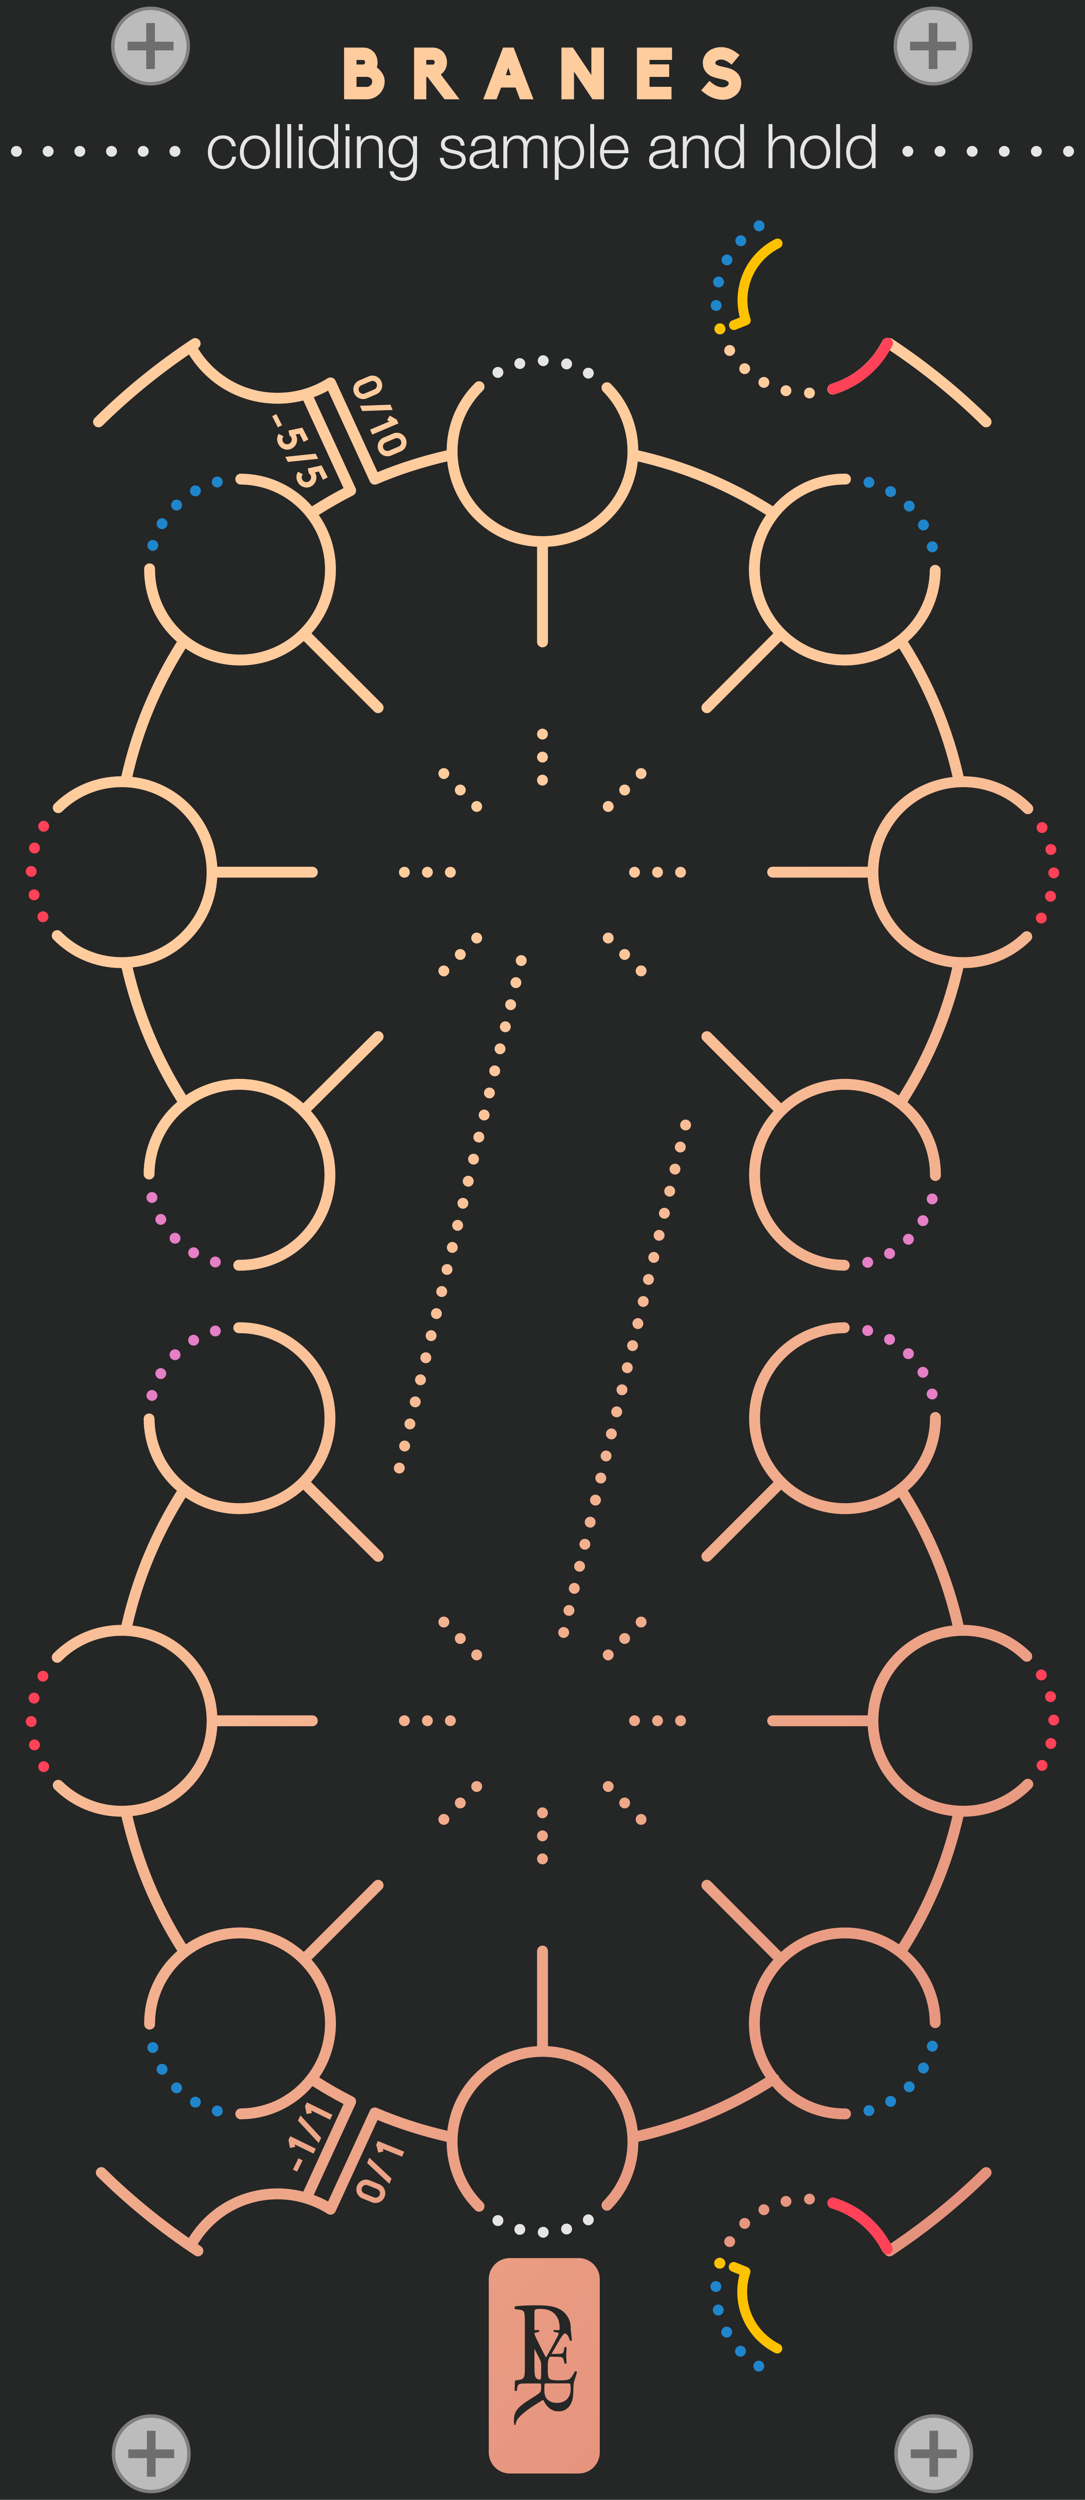 <?xml version="1.0" encoding="utf-8"?>
<!-- Generator: Adobe Illustrator 24.0.2, SVG Export Plug-In . SVG Version: 6.00 Build 0)  -->
<svg version="1.0" xmlns="http://www.w3.org/2000/svg" xmlns:xlink="http://www.w3.org/1999/xlink" x="0px" y="0px" width="165px"
	 height="380px" viewBox="0 0 165 380" enable-background="new 0 0 165 380" xml:space="preserve">
<symbol  id="New_Symbol_1" viewBox="-14 -14 28 28">
	<g>
		<g>
			<circle fill="#383838" cx="-0" cy="-0" r="12.947"/>
			<path fill="#595959" d="M0.186,1.057l2.106,11.944c0.052,0.294,0.339,0.495,0.63,0.432
				c1.859-0.404,3.615-1.191,5.157-2.311s2.833-2.548,3.792-4.191
				c0.15-0.258,0.048-0.593-0.216-0.733L0.948,0.504C0.563,0.299,0.111,0.627,0.186,1.057z"/>
			<path fill="#595959" d="M1.063,0.149l12.013,1.688c0.293,0.041,0.572-0.168,0.602-0.463
				c0.046-0.457,0.069-0.916,0.069-1.375c0-3.379-1.246-6.636-3.486-9.148
				c-0.199-0.223-0.55-0.229-0.765-0.021L0.772-0.746C0.458-0.443,0.631,0.089,1.063,0.149z"/>
			<path fill="#595959" d="M0.47-0.965l5.317-10.901c0.131-0.268,0.017-0.6-0.256-0.72
				c-1.741-0.765-3.625-1.162-5.531-1.162s-3.79,0.396-5.531,1.162
				c-0.273,0.12-0.387,0.452-0.256,0.72l5.317,10.901C-0.279-0.573,0.279-0.573,0.47-0.965z"/>
			<path fill="#595959" d="M-0.772-0.746l-8.724-8.424c-0.215-0.208-0.566-0.202-0.765,0.021
				c-2.24,2.513-3.486,5.77-3.486,9.148c0,0.459,0.023,0.918,0.069,1.375
				c0.03,0.295,0.308,0.504,0.602,0.463l12.013-1.688C-0.631,0.089-0.458-0.443-0.772-0.746z"/>
			<path fill="#595959" d="M-0.948,0.504l-10.708,5.694c-0.263,0.14-0.366,0.475-0.216,0.733
				c0.959,1.643,2.25,3.071,3.792,4.191s3.299,1.907,5.157,2.311
				c0.292,0.063,0.579-0.138,0.63-0.432l2.106-11.944C-0.111,0.627-0.563,0.299-0.948,0.504z"/>
		</g>
		<path fill="#424242" d="M-0-0.017l1.991,11.292c1.715-0.302,3.34-0.992,4.749-2.016
			s2.567-2.355,3.385-3.893L-0-0.017z"/>
		<path fill="#424242" d="M-0-0.017l11.355,1.596c0.074-0.529,0.112-1.062,0.112-1.596
			c0-2.971-1.155-5.828-3.218-7.965L-0-0.017z"/>
		<path fill="#424242" d="M-0-0.017l5.027-10.306c-1.566-0.764-3.285-1.16-5.027-1.16
			s-3.461,0.397-5.027,1.16L-0-0.017z"/>
		<path fill="#424242" d="M-0-0.017l-8.248-7.965c-2.064,2.137-3.218,4.995-3.218,7.965
			c0,0.534,0.037,1.067,0.112,1.596L-0-0.017z"/>
		<path fill="#424242" d="M-0-0.017l-10.124,5.383c0.818,1.538,1.975,2.87,3.385,3.893
			s3.033,1.713,4.749,2.016L-0-0.017z"/>
		<circle fill="#424242" cx="-0" cy="-0.017" r="10.367"/>
		<g>
			<path fill="#FCFCFC" d="M-0,2.804c-0.046,0-0.199,0.014-0.23,0.193l-1.773,10.056
				c-0.012,0.065,0.004,0.133,0.043,0.186c0.038,0.051,0.091,0.083,0.15,0.091
				c0.599,0.081,1.208,0.122,1.811,0.122s1.211-0.041,1.811-0.123
				c0.059-0.008,0.113-0.04,0.15-0.091c0.039-0.054,0.055-0.122,0.044-0.187L0.231,2.998
				C0.2,2.818,0.046,2.804-0,2.804z"/>
			<path fill="#B2B2B2" d="M-0,13.16c0.568,0,1.142-0.037,1.706-0.111l-1.706-9.674l-1.72,9.672
				C-1.152,13.122-0.573,13.16-0,13.16 M-0,13.747c-0.619,0-1.237-0.042-1.85-0.125
				c-0.295-0.04-0.494-0.326-0.443-0.619l1.773-10.056c0.051-0.291,0.285-0.436,0.52-0.436
				S0.468,2.656,0.52,2.947l1.773,10.056c0.052,0.293-0.148,0.579-0.443,0.619
				C1.237,13.705,0.619,13.747-0,13.747L-0,13.747z"/>
		</g>
		<g>
			<path fill="#FCFCFC" d="M-1.589,6.419c-0.231,0-0.419,0.187-0.419,0.418v6.198
				c0,0.231,0.188,0.418,0.419,0.418h3.179c0.23,0,0.418-0.187,0.418-0.418V6.837
				c0-0.231-0.188-0.418-0.418-0.418H-1.589z"/>
			<path fill="#B2B2B2" d="M1.589,13.16c0.069,0,0.125-0.056,0.125-0.125V6.837
				c0-0.069-0.056-0.125-0.125-0.125h-3.179c-0.069,0-0.125,0.056-0.125,0.125v6.198
				c0,0.069,0.056,0.125,0.125,0.125H1.589 M1.589,13.747h-3.179c-0.393,0-0.711-0.319-0.711-0.711V6.837
				c0-0.393,0.319-0.711,0.711-0.711h3.179c0.393,0,0.711,0.319,0.711,0.711v6.198
				C2.301,13.428,1.982,13.747,1.589,13.747L1.589,13.747z"/>
		</g>
		<rect x="-2.301" y="7.683" opacity="0.36" fill="#969696" width="4.602" height="4.158"/>
		<circle fill="#F3F3F3" stroke="#B2B2B2" stroke-width="0.579" stroke-miterlimit="10" cx="-0" cy="-0.01" r="8.946"/>
		<g>
			<path fill="#141414" d="M0,13.747c0.619,0,1.237-0.042,1.85-0.125c0.293-0.04,0.491-0.322,0.444-0.613
				c-0.001-0.003-0.001-0.005-0.002-0.008l-0.046-0.262l0.046,0.264
				c0,0.002,0.001,0.004,0.001,0.006c0.049,0.253,0.272,0.435,0.52,0.435
				c0.036,0,0.072-0.004,0.108-0.012c1.859-0.404,3.615-1.191,5.157-2.311
				c1.542-1.12,2.833-2.548,3.792-4.191c0.151-0.258,0.048-0.593-0.216-0.733L11.43,6.077
				c0.696-1.307,1.165-2.751,1.378-4.277l0.269,0.038c0.025,0.004,0.05,0.005,0.074,0.005
				c0.265,0,0.5-0.198,0.528-0.468C13.724,0.918,13.747,0.459,13.747,0
				c0-3.379-1.246-6.636-3.486-9.149c-0.103-0.115-0.246-0.172-0.39-0.172
				c-0.135,0-0.271,0.05-0.375,0.151L9.307-8.987c-1.043-1.08-2.273-1.972-3.637-2.638l0.117-0.24
				c0.131-0.268,0.017-0.6-0.256-0.72C3.789-13.351,1.906-13.747,0-13.747
				s-3.79,0.396-5.531,1.162c-0.273,0.12-0.387,0.452-0.256,0.72l0.117,0.24
				c-1.364,0.667-2.594,1.558-3.637,2.638l-0.189-0.182c-0.104-0.101-0.24-0.151-0.375-0.151
				c-0.144,0-0.287,0.057-0.39,0.172C-12.501-6.636-13.747-3.379-13.747,0
				c0,0.459,0.023,0.918,0.069,1.375c0.027,0.27,0.263,0.468,0.528,0.468
				c0.024,0,0.049-0.002,0.074-0.005l0.269-0.038c0.213,1.526,0.681,2.97,1.378,4.277l-0.226,0.121
				c-0.264,0.14-0.366,0.475-0.216,0.733c0.959,1.643,2.25,3.07,3.792,4.191
				c1.542,1.12,3.299,1.907,5.157,2.311C-2.886,13.44-2.85,13.444-2.814,13.444
				c0.251,0,0.476-0.186,0.522-0.443l-0,0.002c-0.052,0.293,0.148,0.579,0.443,0.619
				C-1.237,13.705-0.619,13.747,0,13.747 M0,14c-0.628,0-1.261-0.043-1.884-0.127
				c-0.204-0.028-0.385-0.135-0.511-0.301c-0.123,0.08-0.268,0.126-0.419,0.126
				c-0.054,0-0.109-0.006-0.162-0.018c-1.907-0.415-3.674-1.207-5.252-2.354
				c-1.578-1.147-2.878-2.582-3.862-4.268c-0.106-0.182-0.132-0.395-0.074-0.601
				c0.059-0.207,0.201-0.383,0.39-0.483l0.005-0.003c-0.614-1.209-1.034-2.514-1.251-3.886
				l-0.02,0.003C-13.078,2.093-13.114,2.096-13.15,2.096c-0.398,0-0.74-0.306-0.78-0.696
				C-13.976,0.937-14,0.466-14,0c0-3.44,1.261-6.749,3.55-9.317c0.146-0.163,0.356-0.257,0.579-0.257
				c0.207,0,0.403,0.079,0.551,0.222l0.009,0.008c0.967-0.963,2.076-1.768,3.304-2.396l-0.007-0.015
				c-0.094-0.192-0.105-0.418-0.031-0.62c0.074-0.201,0.22-0.358,0.413-0.442
				C-3.847-13.602-1.952-14,0-14c1.952,0,3.847,0.398,5.633,1.183c0.193,0.085,0.34,0.242,0.413,0.442
				c0.074,0.202,0.063,0.428-0.031,0.62l-0.007,0.015c1.228,0.629,2.337,1.433,3.304,2.396L9.32-9.352
				c0.148-0.143,0.344-0.222,0.551-0.222c0.222,0,0.433,0.094,0.579,0.257C12.739-6.749,14-3.44,14,0
				c0,0.466-0.024,0.937-0.07,1.4C13.89,1.79,13.548,2.096,13.15,2.096
				c-0.036,0-0.073-0.003-0.109-0.008L13.021,2.086c-0.217,1.372-0.637,2.676-1.251,3.886l0.005,0.003
				c0.189,0.1,0.331,0.277,0.39,0.483c0.058,0.205,0.032,0.419-0.074,0.601
				c-0.984,1.685-2.283,3.121-3.862,4.268c-1.579,1.147-3.346,1.939-5.252,2.354
				c-0.053,0.012-0.108,0.017-0.162,0.018c-0.153,0-0.298-0.045-0.421-0.124
				c-0.125,0.166-0.306,0.272-0.509,0.299C1.261,13.957,0.627,14,0,14L0,14z"/>
		</g>
	</g>
</symbol>
<symbol  id="New_Symbol_3" viewBox="-17.673 -17.673 35.345 35.345">
	<g>
		<g>
			<g>
				<polyline fill="none" stroke="#262626" stroke-width="1.657" stroke-linejoin="round" stroke-miterlimit="10" points="
					-11.911,-11.911 0,-0 11.911,-11.911 				"/>
				<circle fill="#E5E5E5" cx="0" cy="-0" r="16.844"/>
				
					<path fill="#E5E5E5" stroke="#262626" stroke-width="1.657" stroke-linecap="round" stroke-linejoin="round" stroke-miterlimit="10" d="
					M14.158-9.13c1.7,2.631,2.687,5.765,2.687,9.13c0,9.303-7.541,16.844-16.844,16.844
					S-16.844,9.303-16.844-0c0-3.285,0.94-6.35,2.566-8.941"/>
				
					<path fill="#E5E5E5" stroke="#262626" stroke-width="1.657" stroke-linecap="round" stroke-linejoin="round" stroke-miterlimit="10" d="
					M-11.911-11.911C-8.862-14.959-4.651-16.844,0-16.844c4.651,0,8.862,1.885,11.911,4.934"/>
			</g>
		</g>
	</g>
	
		<use xlink:href="#New_Symbol_1"  width="28" height="28" x="-14" y="-14" transform="matrix(1 0 0 1 8.872170e-06 -0)" overflow="visible"/>
</symbol>
<g id="base">
</g>
<g id="GUIDES">
</g>
<g id="bg">
	<linearGradient id="SVGID_1_" gradientUnits="userSpaceOnUse" x1="-51.865" y1="57.882" x2="215.851" y2="325.598">
		<stop  offset="0.385" style="stop-color:#FFCC9E"/>
		<stop  offset="0.621" style="stop-color:#F1AD8C"/>
		<stop  offset="0.857" style="stop-color:#E6947E"/>
		<stop  offset="1" style="stop-color:#E28B79"/>
	</linearGradient>
	<rect x="1.59" y="4.427" fill="url(#SVGID_1_)" width="160.806" height="374.627"/>
	<g>
		<path fill="#252626" d="M55.526,9.462c0-0.122-0.11-0.32-0.242-0.343h-1.067v0.685h1.067
			C55.416,9.793,55.526,9.594,55.526,9.462z"/>
		<path fill="#252626" d="M66.107,9.462c0-0.155-0.11-0.354-0.264-0.354h-1.013v0.707h1.013
			C65.997,9.815,66.107,9.616,66.107,9.462z"/>
		<g>
			<path fill="#252626" d="M57.369,332.773l-1.457-0.591c-0.344-0.14-0.732,0.03-0.871,0.374
				c-0.14,0.344,0.021,0.736,0.364,0.876l1.457,0.591c0.344,0.14,0.74-0.027,0.88-0.371
				C57.881,333.308,57.713,332.913,57.369,332.773z"/>
			<path fill="#252626" d="M57.27,58.312c-0.145-0.342-0.537-0.505-0.879-0.359l-1.445,0.616
				c-0.342,0.146-0.502,0.544-0.357,0.886c0.146,0.341,0.544,0.501,0.886,0.355l1.446-0.616
				C57.262,59.049,57.415,58.653,57.27,58.312z"/>
			<path fill="#252626" d="M58.646,67.259c-0.342,0.146-0.502,0.544-0.355,0.886
				c0.145,0.341,0.543,0.501,0.885,0.355l1.446-0.616c0.342-0.146,0.495-0.541,0.351-0.882
				c-0.146-0.342-0.537-0.505-0.879-0.359L58.646,67.259z"/>
			<path fill="#252626" d="M87.436,360.479c-0.163,0.317-0.319,0.577-0.469,0.78
				c-0.15,0.203-0.282,0.337-0.396,0.402c-0.065,0.033-0.14,0.061-0.226,0.085
				c-0.085,0.024-0.187,0.043-0.305,0.055c-0.118,0.012-0.26,0.023-0.427,0.031
				c-0.167,0.008-0.368,0.012-0.603,0.012c-0.268,0-0.49-0.008-0.664-0.024
				c-0.175-0.016-0.315-0.037-0.42-0.061c-0.106-0.025-0.189-0.053-0.25-0.085
				c-0.061-0.032-0.108-0.069-0.14-0.11c-0.098-0.106-0.16-0.262-0.189-0.469
				c-0.029-0.207-0.043-0.473-0.043-0.799v-0.804c0.002-0.111,0.005-0.21,0.01-0.294
				c0.008-0.15,0.03-0.29,0.067-0.42c0.037-0.13,0.093-0.268,0.171-0.415
				c0.018-0.035,0.039-0.073,0.061-0.112c0.029-0.001,0.06-0.001,0.094-0.001h0.707
				c0.236,0,0.429,0.004,0.579,0.012c0.15,0.008,0.27,0.024,0.36,0.049
				c0.122,0.033,0.209,0.09,0.262,0.171c0.053,0.081,0.091,0.179,0.116,0.293l0.11,0.475
				c0.032,0.041,0.087,0.059,0.164,0.055c0.077-0.004,0.128-0.026,0.152-0.067
				c0-0.138-0.008-0.313-0.024-0.524c-0.016-0.211-0.024-0.427-0.024-0.646
				c0-0.236,0.008-0.463,0.024-0.682c0.016-0.22,0.024-0.402,0.024-0.549
				c-0.024-0.04-0.075-0.063-0.152-0.067c-0.077-0.004-0.132,0.014-0.164,0.055l-0.097,0.5
				c-0.033,0.154-0.071,0.258-0.116,0.311c-0.045,0.053-0.104,0.091-0.177,0.116
				c-0.073,0.024-0.199,0.043-0.378,0.055c-0.179,0.012-0.398,0.018-0.658,0.018h-0.551
				c0.004-0.007,0.008-0.013,0.012-0.02l0.768-1.329c0.154-0.26,0.294-0.502,0.421-0.725
				c0.126-0.223,0.25-0.421,0.372-0.591c0.122-0.171,0.248-0.309,0.378-0.414
				c0.027-0.022,0.055-0.042,0.083-0.06c0.083,0.033,0.155,0.072,0.218,0.117
				c0.102,0.073,0.185,0.158,0.25,0.256c0.065,0.097,0.118,0.207,0.159,0.329
				c0.04,0.122,0.085,0.256,0.134,0.402c0.032,0.041,0.085,0.057,0.159,0.049
				c0.073-0.008,0.122-0.032,0.146-0.073c-0.016-0.13-0.031-0.278-0.042-0.445
				c-0.012-0.167-0.027-0.329-0.043-0.488c-0.016-0.159-0.038-0.3-0.055-0.427
				c-0.042-0.313-0.033-0.581-0.033-0.581c0-0.617-0.175-1.157-0.443-1.609
				c-0.267-0.451-0.609-0.808-1.025-1.069c-0.416-0.261-0.903-0.446-1.461-0.552
				c-0.559-0.107-1.212-0.161-1.96-0.161c-0.749,0-1.405,0.009-1.969,0.027
				c-0.564,0.018-1.084,0.057-1.56,0.116c-0.071,0.036-0.11,0.104-0.116,0.205
				c-0.006,0.101,0.02,0.181,0.08,0.241l0.641,0.071c0.202,0.024,0.359,0.062,0.473,0.116
				c0.113,0.053,0.196,0.151,0.249,0.294c0.054,0.143,0.086,0.333,0.098,0.57
				c0.012,0.238,0.018,0.547,0.018,0.927v6.577c0,0.463-0.006,0.835-0.018,1.114
				c-0.012,0.279-0.053,0.496-0.125,0.651c-0.071,0.154-0.178,0.261-0.321,0.321
				c-0.143,0.06-0.345,0.107-0.606,0.143l-0.374,0.053c-0.054,0.054-0.078,0.128-0.073,0.222
				c-0,0.191-0.003,0.251-0.007,0.466c-0.004,0.246-0.015,0.521-0.034,0.825
				c0.018,0.045,0.069,0.072,0.154,0.081c0.085,0.009,0.145-0.009,0.181-0.054l0.04-0.282
				c0.027-0.197,0.063-0.349,0.107-0.456c0.045-0.107,0.125-0.188,0.242-0.242
				c0.116-0.054,0.279-0.085,0.49-0.094c0.21-0.009,0.49-0.013,0.839-0.013h1.691
				c0.072,0,0.128,0.004,0.168,0.013c0.04,0.009,0.069,0.034,0.087,0.074
				c0.018,0.04,0.029,0.103,0.034,0.188c0.004,0.085,0.007,0.203,0.007,0.356
				c0,0.269-0.034,0.47-0.101,0.604s-0.177,0.251-0.329,0.349c-0.152,0.107-0.32,0.219-0.503,0.336
				c-0.184,0.116-0.367,0.232-0.55,0.349c-0.183,0.116-0.36,0.228-0.53,0.336
				c-0.17,0.107-0.318,0.206-0.443,0.295c-0.34,0.242-0.62,0.468-0.839,0.678
				c-0.219,0.21-0.391,0.423-0.517,0.637c-0.126,0.215-0.213,0.441-0.262,0.678
				c-0.049,0.237-0.074,0.499-0.074,0.785c0,0.26,0.022,0.457,0.067,0.591
				c0.027,0.036,0.06,0.052,0.101,0.047c0.04-0.005,0.069-0.025,0.087-0.06
				c0.018-0.179,0.06-0.349,0.127-0.51c0.067-0.161,0.15-0.3,0.248-0.416
				c0.188-0.233,0.4-0.452,0.638-0.658c0.237-0.206,0.499-0.416,0.785-0.631
				c0.286-0.215,0.608-0.436,0.966-0.664c0.358-0.228,0.752-0.477,1.181-0.745
				c0.054-0.036,0.109-0.065,0.168-0.087c0.058-0.023,0.11-0.016,0.154,0.02
				c0.062,0.17,0.156,0.351,0.282,0.544c0.125,0.192,0.28,0.374,0.463,0.544
				c0.183,0.17,0.398,0.311,0.644,0.423c0.246,0.112,0.53,0.168,0.852,0.168
				c0.474,0,0.864-0.105,1.168-0.316c0.304-0.21,0.541-0.476,0.711-0.799
				c0.17-0.313,0.28-0.66,0.329-1.04c0.049-0.381,0.076-0.781,0.074-1.202
				c-0.003-0.779,0.137-1.275,0.137-1.275c0.053-0.146,0.105-0.303,0.158-0.469
				c0.053-0.167,0.102-0.329,0.146-0.488c0.045-0.158,0.079-0.29,0.104-0.396
				c-0.025-0.057-0.071-0.093-0.14-0.11C87.531,360.438,87.477,360.446,87.436,360.479z
				 M82.301,360.41c0,0.325-0.004,0.585-0.012,0.78c-0.008,0.195-0.037,0.347-0.085,0.457
				c-0.017,0.039-0.038,0.074-0.062,0.104c-0,0-0.001,0.001-0.002,0.001
				c-0.142-0.027-0.262-0.059-0.358-0.095c-0.161-0.059-0.276-0.166-0.347-0.321
				c-0.071-0.154-0.116-0.371-0.134-0.651c-0.018-0.279-0.027-0.651-0.027-1.114v-2.538l0.637,1.242
				c0.089,0.171,0.16,0.315,0.213,0.433c0.053,0.118,0.091,0.228,0.116,0.329
				c0.024,0.102,0.041,0.209,0.049,0.323c0.008,0.114,0.012,0.256,0.012,0.427V360.41z
				 M82.338,357.045c-0.228-0.463-0.455-0.922-0.683-1.378c-0.016-0.032-0.045-0.093-0.085-0.183
				c-0.041-0.089-0.084-0.185-0.128-0.286c-0.045-0.102-0.084-0.197-0.116-0.286
				c-0.033-0.089-0.049-0.15-0.049-0.183c0-0.049,0.032-0.087,0.097-0.116
				c0.065-0.028,0.203-0.063,0.415-0.103l0.158-0.024c0.041-0.041,0.059-0.098,0.055-0.171
				c-0.004-0.073-0.035-0.118-0.091-0.134c-0.173,0.014-0.386,0.023-0.637,0.029v-2.586
				c0-0.143,0.006-0.255,0.018-0.339c0.012-0.083,0.047-0.148,0.107-0.196
				c0.059-0.047,0.154-0.077,0.285-0.089c0.131-0.012,0.315-0.018,0.552-0.018
				c0.927,0,1.637,0.258,2.13,0.775c0.493,0.517,0.74,1.209,0.74,2.077
				c0,0.082-0.017,0.259-0.028,0.381c-0.068-0.001-0.137-0.002-0.205-0.003
				c-0.187-0.004-0.39-0.014-0.61-0.031c-0.049,0.024-0.075,0.071-0.079,0.14
				c-0.004,0.069,0.014,0.124,0.055,0.165l0.219,0.024c0.146,0.016,0.268,0.043,0.366,0.079
				c0.098,0.037,0.146,0.075,0.146,0.116s-0.024,0.116-0.073,0.225
				c-0.049,0.11-0.114,0.242-0.195,0.396c-0.081,0.155-0.169,0.319-0.262,0.494
				c-0.094,0.175-0.181,0.339-0.262,0.494c-0.187,0.358-0.378,0.709-0.573,1.054
				c-0.195,0.346-0.386,0.681-0.573,1.006C82.797,357.951,82.565,357.508,82.338,357.045z
				 M86.615,364.106c-0.114,0.263-0.266,0.481-0.455,0.652c-0.189,0.171-0.404,0.298-0.646,0.382
				c-0.242,0.084-0.494,0.125-0.758,0.125c-0.448,0-0.797-0.066-1.048-0.198
				c-0.25-0.132-0.446-0.286-0.586-0.461c-0.15-0.193-0.244-0.408-0.283-0.646
				c-0.04-0.237-0.059-0.474-0.059-0.712c0-0.334,0.007-0.565,0.02-0.692
				c0.013-0.128,0.028-0.2,0.046-0.217c0.035-0.027,0.18-0.039,0.435-0.039h3.084
				c0.088,0,0.16,0.007,0.217,0.02c0.057,0.013,0.101,0.048,0.132,0.105
				c0.031,0.057,0.05,0.143,0.059,0.257c0.009,0.114,0.013,0.272,0.013,0.474
				C86.787,363.526,86.729,363.843,86.615,364.106z"/>
			<path fill="#252626" d="M0,0v380h165V0H0z M125.822,59.09c0.003-0.043,0.017-0.082,0.027-0.123
				c0.012-0.046,0.013-0.092,0.031-0.14c0.005-0.012,0.016-0.02,0.022-0.032
				c0.026-0.056,0.065-0.101,0.104-0.15c0.02-0.025,0.03-0.057,0.054-0.078
				c0.005-0.006,0.015-0.008,0.021-0.014c0.052-0.05,0.115-0.085,0.181-0.12
				c0.025-0.013,0.043-0.036,0.069-0.046c0.008-0.004,0.018-0.002,0.027-0.006
				c0.017-0.006,0.028-0.019,0.046-0.025c3.407-1.038,6.168-3.361,7.773-6.543
				c0.182-0.364,0.595-0.517,0.971-0.405c0.192-0.027,0.394,0.005,0.57,0.12
				c5.302,3.495,10.288,7.536,14.821,12.01c0.325,0.321,0.329,0.846,0.008,1.172
				c-0.162,0.164-0.376,0.246-0.59,0.246c-0.21,0-0.421-0.079-0.582-0.238
				c-4.321-4.265-9.068-8.119-14.104-11.483c-1.849,3.236-4.791,5.612-8.386,6.705
				c-0.08,0.025-0.161,0.037-0.241,0.037c-0.102,0-0.2-0.024-0.293-0.059
				c-0.03-0.011-0.054-0.028-0.082-0.042c-0.06-0.031-0.115-0.066-0.165-0.11
				c-0.013-0.012-0.031-0.017-0.044-0.029c-0.014-0.014-0.019-0.032-0.032-0.047
				c-0.041-0.046-0.074-0.097-0.104-0.153c-0.022-0.04-0.044-0.077-0.059-0.12
				c-0.003-0.01-0.01-0.017-0.013-0.027c-0.007-0.024-0.002-0.048-0.007-0.073
				c-0.013-0.057-0.035-0.111-0.035-0.171C125.81,59.128,125.82,59.109,125.822,59.09z
				 M123.069,58.917c0.461-0.02,0.841,0.341,0.851,0.801c0.02,0.449-0.34,0.84-0.8,0.85
				c-0.007,0-0.014,0-0.021,0c-0.45,0-0.819-0.35-0.83-0.8
				C122.26,59.307,122.609,58.928,123.069,58.917z M118.72,59.207c0.1-0.449,0.55-0.729,0.99-0.62
				c0.45,0.101,0.729,0.54,0.62,0.99c-0.09,0.38-0.431,0.641-0.811,0.641
				c-0.06,0-0.12,0-0.18-0.021C118.89,60.098,118.609,59.647,118.72,59.207z M115.43,57.737
				c0.22-0.4,0.72-0.56,1.13-0.34c0.4,0.22,0.55,0.72,0.34,1.12
				c-0.149,0.28-0.439,0.439-0.729,0.439c-0.14,0-0.271-0.029-0.39-0.1
				C115.37,58.647,115.22,58.147,115.43,57.737z M113.81,55.437
				c0.34,0.31,0.351,0.84,0.04,1.17c-0.16,0.18-0.38,0.26-0.6,0.26
				c-0.21,0-0.41-0.069-0.57-0.22c-0.33-0.311-0.35-0.83-0.04-1.17
				C112.95,55.147,113.479,55.127,113.81,55.437z M109.752,12.047
				c-0.221-0.045-1.299-0.276-1.738-0.542c-0.748-0.441-1.134-1.115-1.134-1.955
				c0-0.464,0.154-0.905,0.407-1.281c0.253-0.354,0.605-0.63,1.013-0.817l-0.012,0.011
				c0.418-0.199,0.892-0.298,1.343-0.298c0.187,0,0.363,0.011,0.583,0.044
				c0.704,0.121,1.353,0.408,2.255,1.16l-1.21,1.458c-0.814-0.674-1.232-0.773-1.65-0.773
				c-0.209,0-0.374,0.044-0.506,0.11c-0.209,0.089-0.319,0.243-0.319,0.387
				c0,0.299,0.396,0.442,1.034,0.574c0.066,0.022,0.144,0.022,0.221,0.045
				c0.429,0.099,1.066,0.231,1.484,0.475h-0.011c0.792,0.442,1.21,1.138,1.21,2
				c0,0.508-0.132,0.982-0.418,1.381c-0.253,0.364-0.627,0.63-1.045,0.839
				c-0.44,0.232-0.891,0.299-1.386,0.299c-0.265,0-0.551-0.033-0.793-0.089
				c-0.792-0.165-1.518-0.53-2.453-1.336l1.255-1.447c0.692,0.607,1.1,0.839,1.584,0.928
				c0.143,0.033,0.286,0.055,0.418,0.055c0.22,0,0.418-0.044,0.572-0.121
				c0.132-0.066,0.362-0.21,0.362-0.508C110.818,12.334,110.247,12.146,109.752,12.047z M110.53,52.567
				c0.38-0.24,0.89-0.12,1.14,0.27c0.24,0.391,0.12,0.9-0.271,1.141
				c-0.13,0.08-0.29,0.13-0.43,0.13c-0.28,0-0.55-0.14-0.71-0.4c0,0,0,0,0,0.011
				C110.02,53.327,110.14,52.817,110.53,52.567z M110.069,50.587
				c-0.079,0.08-0.17,0.141-0.27,0.181s-0.21,0.06-0.32,0.06c-0.22,0-0.43-0.08-0.59-0.24
				c-0.149-0.159-0.24-0.369-0.24-0.59c0-0.109,0.021-0.21,0.07-0.31
				c0.04-0.11,0.1-0.2,0.17-0.271c0.08-0.08,0.17-0.14,0.271-0.18
				c0.31-0.13,0.68-0.05,0.909,0.18c0.07,0.08,0.131,0.16,0.171,0.271
				c0.05,0.1,0.069,0.2,0.069,0.31C110.31,50.218,110.22,50.428,110.069,50.587z M96.86,7.23
				h5.336V9.108h-3.422v0.674h2.992v1.911h-2.992v1.502h3.345v1.9h-5.259V7.23z M85.377,7.23
				h1.749l2.806,4.187V7.23h1.914v7.865h-1.738l-2.816-4.209v4.209h-1.914V7.23z M76.501,7.23
				h1.606l3.025,7.865h-2.058l-0.671-1.79h-2.2l-0.693,1.79h-2.024L76.501,7.23z M62.971,7.23
				h2.872c0.571,0,1.11,0.231,1.507,0.629c0.396,0.409,0.627,1.027,0.627,1.603
				c0,0.751-0.363,1.479-0.946,1.855l2.85,3.778h-2.277l-2.597-3.402h-0.176v3.402h-1.859V7.23z
				 M61.705,66.689c0.154,0.363,0.159,0.763,0.018,1.127c-0.145,0.372-0.427,0.658-0.784,0.811
				l-1.446,0.616c-0.743,0.316-1.612-0.033-1.934-0.787c-0.154-0.364-0.162-0.77-0.015-1.135
				c0.147-0.367,0.423-0.65,0.786-0.806l1.447-0.616c0.357-0.152,0.758-0.157,1.125-0.01
				C61.263,66.04,61.55,66.326,61.705,66.689z M60.584,64.369l-3.979,1.694l-0.321-0.754l2.922-1.245
				l-0.341-0.197l0.408-0.696l1.063,0.617L60.584,64.369z M59.713,62.325l-4.633,0.158l-0.34-0.799
				l4.63-0.164L59.713,62.325z M53.857,59.766c-0.155-0.364-0.163-0.77-0.016-1.136
				c0.146-0.366,0.424-0.649,0.787-0.805l1.445-0.616c0.357-0.152,0.76-0.157,1.126-0.01
				c0.36,0.15,0.647,0.437,0.802,0.8c0.155,0.363,0.16,0.763,0.02,1.127
				c-0.146,0.372-0.428,0.657-0.785,0.81l-1.446,0.616C55.047,60.87,54.178,60.52,53.857,59.766z
				 M52.324,7.23h2.96c0.572,0,1.122,0.231,1.518,0.641c0.396,0.397,0.616,1.027,0.616,1.591
				c0,0.243-0.033,0.574-0.109,0.795c0.152,0.099,0.273,0.209,0.393,0.341
				c-0.003-0.003-0.005-0.006-0.008-0.009l0.011,0.012c-0.001-0.001-0.002-0.001-0.003-0.002
				c0.511,0.517,0.795,1.078,0.795,1.791c0,0.729-0.286,1.381-0.792,1.89
				c-0.506,0.508-1.199,0.817-1.925,0.817h-3.455V7.23z M58.479,333.951
				c-0.148,0.366-0.431,0.658-0.795,0.812c-0.363,0.153-0.759,0.157-1.125,0.009l-1.457-0.591
				c-0.359-0.146-0.646-0.427-0.801-0.79c-0.147-0.361-0.146-0.768,0.002-1.134
				c0.148-0.365,0.428-0.651,0.786-0.808c0.366-0.159,0.768-0.161,1.127-0.015l1.457,0.591
				C58.422,332.329,58.786,333.191,58.479,333.951z M59.215,331.973l-3.381-3.168l0.329-0.811
				l3.379,3.173L59.215,331.973z M91.21,372.793c0,1.771-1.436,3.207-3.207,3.207H77.536
				c-1.771,0-3.207-1.436-3.207-3.207v-26.331c0-1.771,1.436-3.207,3.207-3.207h10.466
				c1.771,0,3.207,1.436,3.207,3.207V372.793z M110.25,344.348c-0.05,0.1-0.11,0.189-0.19,0.27
				c-0.069,0.08-0.16,0.141-0.26,0.181c-0.1,0.039-0.21,0.06-0.32,0.06
				c-0.22,0-0.43-0.08-0.59-0.24c-0.07-0.08-0.14-0.17-0.18-0.27
				c-0.04-0.101-0.061-0.21-0.061-0.32c0-0.21,0.091-0.43,0.24-0.58
				c0.08-0.08,0.17-0.14,0.271-0.18c0.31-0.13,0.68-0.061,0.899,0.18
				c0.08,0.07,0.141,0.16,0.181,0.271c0.05,0.1,0.069,0.199,0.069,0.31
				S110.29,344.247,110.25,344.348z M111.67,341.187c-0.16,0.26-0.43,0.39-0.7,0.39
				c-0.15,0-0.3-0.04-0.439-0.12c-0.391-0.239-0.511-0.75-0.271-1.14s0.76-0.51,1.14-0.27
				C111.79,340.287,111.91,340.798,111.67,341.187z M113.81,338.587
				c-0.16,0.15-0.359,0.23-0.569,0.23c-0.221,0-0.44-0.09-0.601-0.27
				c-0.31-0.33-0.29-0.86,0.04-1.171c0.34-0.31,0.86-0.29,1.17,0.04
				C114.16,337.758,114.149,338.277,113.81,338.587z M116.56,336.627
				c-0.13,0.07-0.26,0.101-0.39,0.101c-0.3,0-0.58-0.16-0.73-0.44
				c-0.22-0.399-0.069-0.899,0.341-1.12c0.399-0.21,0.899-0.06,1.119,0.341
				C117.109,335.917,116.96,336.417,116.56,336.627z M119.71,335.447
				c-0.061,0.01-0.12,0.021-0.19,0.021c-0.37,0-0.71-0.261-0.8-0.641
				c-0.1-0.45,0.17-0.89,0.62-1c0.44-0.1,0.89,0.181,0.99,0.62
				C120.439,334.897,120.16,335.337,119.71,335.447z M123.069,335.117
				c-0.46-0.02-0.819-0.399-0.8-0.859c0.021-0.45,0.4-0.811,0.86-0.801v0.011
				c0.46,0.01,0.81,0.399,0.8,0.85C123.91,334.777,123.52,335.138,123.069,335.117z
				 M150.544,330.847c-4.53,4.472-9.517,8.513-14.821,12.01c-0.141,0.093-0.299,0.137-0.455,0.137
				c-0.27,0-0.533-0.131-0.692-0.372c-0.007-0.011-0.008-0.024-0.014-0.036
				c-0.16-0.076-0.299-0.197-0.385-0.368c-1.604-3.181-4.365-5.504-7.773-6.543
				c-0.015-0.004-0.025-0.016-0.039-0.021c-0.011-0.004-0.023-0.002-0.033-0.006
				c-0.034-0.014-0.06-0.043-0.092-0.061c-0.054-0.031-0.108-0.06-0.152-0.101
				c-0.008-0.007-0.018-0.01-0.026-0.017c-0.027-0.027-0.039-0.061-0.062-0.091
				c-0.035-0.046-0.071-0.089-0.096-0.141c-0.031-0.063-0.045-0.127-0.06-0.194
				c-0.006-0.032-0.018-0.062-0.02-0.096c-0.002-0.02-0.012-0.039-0.012-0.058
				c0-0.051,0.022-0.098,0.032-0.147c0.006-0.033-0-0.066,0.01-0.099
				c0.004-0.014,0.015-0.024,0.02-0.038c0.004-0.012,0.003-0.025,0.008-0.036
				c0.013-0.032,0.041-0.057,0.059-0.088c0.032-0.057,0.062-0.112,0.106-0.159
				c0.006-0.007,0.008-0.016,0.015-0.023c0.036-0.036,0.08-0.061,0.122-0.09
				c0.057-0.04,0.117-0.069,0.182-0.093c0.048-0.018,0.095-0.036,0.145-0.045
				c0.041-0.007,0.081-0.007,0.123-0.007c0.069-0.002,0.135,0.006,0.202,0.022
				c0.017,0.004,0.034-0,0.052,0.005c0.023,0.007,0.045,0.017,0.069,0.025
				c0.002,0.001,0.004,0.001,0.007,0.002c0.001,0,0.001,0.001,0.002,0.001
				c3.654,1.136,6.63,3.591,8.454,6.934c4.986-3.343,9.686-7.162,13.964-11.386
				c0.325-0.32,0.851-0.316,1.172,0.008C150.873,330,150.869,330.525,150.544,330.847z M156.894,271.806
				c-2.731,2.776-6.381,4.322-10.275,4.354c-0.033,0-0.068,0-0.102,0
				c-1.65,7.26-4.507,14.127-8.495,20.433c3.042,2.649,4.991,6.527,5.027,10.869
				c0.004,0.458-0.364,0.831-0.821,0.835c-0.002,0-0.005,0-0.007,0c-0.454,0-0.824-0.366-0.828-0.821
				c-0.059-7.091-5.846-12.819-12.923-12.819c-0.036,0-0.071,0-0.106,0
				c-7.126,0.058-12.876,5.902-12.818,13.028c0.023,2.78,0.929,5.411,2.561,7.598
				c0.115,0.064,0.221,0.146,0.298,0.264c0.056,0.086,0.087,0.179,0.108,0.274
				c0.279,0.336,0.576,0.662,0.892,0.972c2.436,2.396,5.649,3.711,9.062,3.711
				c0.038,0,0.071,0.001,0.114,0c0.454,0,0.824,0.366,0.828,0.821
				c0.004,0.458-0.364,0.831-0.821,0.835c-0.041,0.001-0.081,0.001-0.121,0.001
				c-3.85,0-7.476-1.484-10.224-4.188c-0.277-0.272-0.531-0.56-0.783-0.85
				c-6.294,3.969-13.143,6.81-20.382,8.451c0.003,3.852-1.477,7.482-4.182,10.232
				c-0.321,0.327-0.847,0.329-1.172,0.01c-0.326-0.321-0.33-0.846-0.01-1.172
				c2.422-2.461,3.739-5.717,3.712-9.169c-0.028-3.452-1.398-6.687-3.859-9.107
				c-2.435-2.396-5.649-3.712-9.061-3.712c-0.036,0-0.072,0-0.108,0.001
				c-3.452,0.027-6.687,1.398-9.107,3.859c-2.422,2.461-3.739,5.717-3.711,9.169
				c0.027,3.451,1.398,6.686,3.859,9.106c0.326,0.321,0.33,0.846,0.01,1.172
				c-0.162,0.165-0.377,0.247-0.591,0.247c-0.21,0-0.42-0.079-0.581-0.237
				c-2.776-2.731-4.322-6.38-4.354-10.274c-0-0.041,0.005-0.08,0.005-0.121
				c-3.607-0.818-7.138-1.924-10.514-3.317l-6.394,13.917c-0.101,0.218-0.29,0.382-0.521,0.449
				c-0.23,0.066-0.478,0.031-0.681-0.098l-0.231-0.145c-0.857-0.522-1.774-0.954-2.722-1.282
				c-1.491-0.519-3.059-0.781-4.657-0.781c-4.999,0-9.529,2.548-12.136,6.816
				c0.163,0.109,0.319,0.228,0.482,0.335c0.382,0.252,0.487,0.766,0.235,1.147
				c-0.159,0.241-0.423,0.372-0.692,0.372c-0.156,0-0.314-0.044-0.455-0.137
				c-5.305-3.497-10.291-7.538-14.821-12.01c-0.325-0.321-0.329-0.847-0.008-1.172
				c0.32-0.325,0.846-0.329,1.172-0.008c3.92,3.87,8.204,7.387,12.727,10.526
				c2.918-4.714,7.949-7.527,13.497-7.527c1.332,0,2.644,0.164,3.917,0.488l6.117-13.314
				c-1.611-0.837-3.19-1.758-4.727-2.727c-0.203,0.234-0.4,0.471-0.619,0.694
				c-2.732,2.776-6.381,4.322-10.275,4.354c-0.002,0-0.005,0-0.007,0c-0.454,0-0.824-0.366-0.828-0.821
				c-0.004-0.458,0.364-0.831,0.821-0.835c3.452-0.028,6.687-1.398,9.107-3.859
				c2.422-2.461,3.739-5.717,3.712-9.169c-0.058-7.091-5.845-12.819-12.922-12.819
				c-0.036,0-0.071,0-0.106,0c-7.126,0.059-12.877,5.903-12.819,13.029
				c0.004,0.458-0.364,0.831-0.821,0.835c-0.002,0-0.005,0-0.007,0c-0.454,0-0.824-0.366-0.828-0.821
				c-0.036-4.433,1.927-8.42,5.038-11.122c-3.983-6.302-6.841-13.165-8.49-20.418
				c-3.839-0.008-7.453-1.49-10.194-4.186c-0.326-0.321-0.33-0.846-0.01-1.172
				c0.321-0.327,0.846-0.329,1.172-0.01c2.462,2.422,5.736,3.742,9.169,3.712
				c3.452-0.028,6.687-1.398,9.107-3.859c2.422-2.461,3.739-5.717,3.711-9.169
				c-0.027-3.452-1.398-6.687-3.859-9.107c-2.435-2.396-5.648-3.712-9.061-3.712
				c-0.036,0-0.071,0-0.107,0.001c-3.452,0.027-6.687,1.398-9.107,3.859
				c-0.321,0.327-0.847,0.329-1.172,0.01c-0.326-0.321-0.33-0.846-0.01-1.172
				c2.731-2.776,6.381-4.322,10.275-4.354c0.026,0,0.052,0,0.078,0
				c1.638-7.239,4.474-14.095,8.442-20.394c-0.239-0.207-0.481-0.409-0.708-0.632
				c-2.776-2.731-4.322-6.38-4.354-10.274c-0.004-0.458,0.364-0.831,0.821-0.835
				c0.002,0,0.005,0,0.007,0c0.454,0,0.824,0.366,0.828,0.821c0.058,7.09,5.845,12.818,12.922,12.818
				c0.036,0,0.071,0,0.106,0c7.126-0.058,12.877-5.902,12.819-13.028
				c-0.058-7.091-5.845-12.819-12.922-12.819c-0.038,0-0.074,0.008-0.113,0
				c-0.454,0-0.824-0.366-0.828-0.821c-0.004-0.458,0.364-0.831,0.821-0.835
				c0.041-0.001,0.081-0.001,0.121-0.001c3.85,0,7.476,1.484,10.224,4.188
				c2.776,2.732,4.322,6.381,4.354,10.275c0.03,3.655-1.293,7.106-3.711,9.812l10.796,10.719
				c0.324,0.323,0.325,0.848,0.002,1.172c-0.162,0.162-0.374,0.243-0.587,0.243
				c-0.212,0-0.423-0.08-0.585-0.241L46.118,226.448c-2.643,2.364-6.003,3.684-9.58,3.713
				c-0.041,0.001-0.081,0.001-0.121,0.001c-2.967,0-5.797-0.89-8.199-2.533
				c-3.772,6.022-6.485,12.567-8.078,19.47c3.232,0.359,6.232,1.772,8.585,4.088
				c2.606,2.565,4.111,5.94,4.314,9.565H47.5c0.458,0,0.828,0.37,0.828,0.828
				s-0.37,0.828-0.828,0.828H33.042c-0.197,3.539-1.64,6.849-4.148,9.398
				c-2.37,2.408-5.431,3.887-8.742,4.258c1.604,6.915,4.335,13.463,8.12,19.486
				c2.312-1.586,5.102-2.526,8.111-2.55c0.04-0.001,0.081-0.001,0.121-0.001
				c3.611,0,7.015,1.321,9.693,3.713l10.718-10.718c0.324-0.322,0.848-0.322,1.172,0
				c0.323,0.323,0.323,0.849,0,1.172l-10.717,10.717c2.363,2.643,3.683,6.002,3.711,9.579
				c0.025,3.017-0.871,5.896-2.542,8.333c1.676,1.05,3.401,2.043,5.159,2.93
				c0.398,0.2,0.565,0.68,0.38,1.085l-6.363,13.849c0.749,0.277,1.482,0.602,2.183,0.991
				l6.344-13.809c0.188-0.409,0.668-0.593,1.079-0.416c3.424,1.465,7.026,2.622,10.709,3.473
				c0.368-3.215,1.773-6.201,4.079-8.544c2.565-2.606,5.94-4.111,9.565-4.314v-14.46
				c0-0.458,0.37-0.828,0.828-0.828s0.828,0.37,0.828,0.828v14.46
				c3.54,0.197,6.849,1.638,9.398,4.147c2.4,2.362,3.875,5.41,4.253,8.708
				c6.9-1.596,13.434-4.311,19.451-8.083c-1.629-2.372-2.519-5.172-2.543-8.113
				c-0.031-3.765,1.388-7.201,3.717-9.81l-10.691-10.723c-0.323-0.323-0.323-0.848,0.001-1.171
				c0.322-0.324,0.849-0.323,1.171,0.001l10.688,10.721c2.55-2.278,5.895-3.686,9.574-3.716
				c0.04-0.001,0.08-0.001,0.12-0.001c3.054,0,5.891,0.951,8.239,2.566
				c3.793-6.03,6.524-12.585,8.128-19.508c-3.223-0.364-6.214-1.774-8.562-4.084
				c-2.606-2.565-4.111-5.94-4.314-9.565H117.5c-0.458,0-0.828-0.37-0.828-0.828
				s0.37-0.828,0.828-0.828h14.458c0.197-3.539,1.64-6.849,4.148-9.398
				c2.37-2.408,5.43-3.887,8.741-4.258c-1.595-6.915-4.317-13.464-8.098-19.492
				c-2.376,1.638-5.182,2.533-8.132,2.557c-0.041,0.001-0.081,0.001-0.121,0.001
				c-3.611,0-7.015-1.321-9.693-3.713l-10.718,10.718c-0.162,0.161-0.374,0.242-0.586,0.242
				s-0.424-0.081-0.586-0.242c-0.323-0.323-0.323-0.849,0-1.172l10.717-10.717
				c-2.363-2.643-3.683-6.002-3.711-9.579c-0.032-3.895,1.455-7.568,4.187-10.345
				c2.732-2.776,6.381-4.322,10.275-4.354c0.479-0.021,0.831,0.364,0.835,0.821
				c0.004,0.458-0.364,0.831-0.821,0.835c-3.452,0.028-6.687,1.398-9.107,3.859
				c-2.422,2.461-3.739,5.717-3.712,9.169c0.058,7.091,5.845,12.819,12.922,12.819
				c0.036,0,0.071,0,0.106,0c2.919-0.024,5.599-1.03,7.752-2.686
				c0.047-0.052,0.09-0.109,0.152-0.149c0.028-0.018,0.06-0.021,0.089-0.035
				c2.965-2.394,4.859-6.06,4.826-10.158c-0.004-0.458,0.364-0.831,0.821-0.835
				c0.002,0,0.005,0,0.007,0c0.454,0,0.824,0.366,0.828,0.821c0.032,3.895-1.455,7.568-4.187,10.345
				c-0.267,0.271-0.549,0.52-0.832,0.767c3.979,6.307,6.827,13.171,8.468,20.426
				c3.84,0.007,7.456,1.489,10.197,4.186c0.326,0.321,0.33,0.846,0.01,1.172
				c-0.321,0.327-0.847,0.329-1.172,0.01c-2.461-2.422-5.726-3.742-9.169-3.712
				c-3.452,0.028-6.687,1.398-9.107,3.859c-2.422,2.461-3.739,5.717-3.711,9.169
				c0.027,3.452,1.398,6.687,3.859,9.107c2.435,2.396,5.648,3.712,9.061,3.712
				c0.036,0,0.071,0,0.107-0.001c3.452-0.027,6.687-1.398,9.107-3.859
				c0.321-0.327,0.847-0.329,1.172-0.01C157.21,270.955,157.214,271.48,156.894,271.806z
				 M47.412,321.209l-0.794,0.146l-0.229-1.207l0.278-0.568l3.885,1.9l-0.361,0.736l-2.852-1.395
				L47.412,321.209z M48.842,324.976l-0.382,0.78l-3.153-3.395l0.384-0.786L48.842,324.976z
				 M48.032,326.633l-0.36,0.737l-2.853-1.396l0.073,0.389l-0.794,0.146l-0.229-1.209l0.277-0.566
				L48.032,326.633z M46.015,328.396l-0.835,1.707l-0.634-0.309l0.835-1.707L46.015,328.396z
				 M78.649,148.56c0.45,0.11,0.721,0.561,0.61,1c-0.09,0.38-0.43,0.641-0.8,0.641
				c-0.061,0-0.13-0.011-0.19-0.021c-0.45-0.109-0.72-0.56-0.62-1
				C77.76,148.73,78.21,148.46,78.649,148.56z M78.46,145.821c0.109-0.44,0.56-0.721,1-0.61
				c0.439,0.11,0.72,0.55,0.609,1c-0.09,0.38-0.43,0.63-0.8,0.63
				c-0.069,0-0.13,0-0.2-0.02C78.63,146.72,78.35,146.27,78.46,145.821z M77.85,151.92
				c0.44,0.11,0.72,0.55,0.61,1c-0.09,0.38-0.431,0.63-0.811,0.63
				c-0.06,0-0.13,0-0.189-0.02c-0.44-0.11-0.72-0.551-0.61-1
				C76.95,152.08,77.399,151.81,77.85,151.92z M77.04,155.27c0.45,0.11,0.72,0.561,0.609,1
				c-0.09,0.38-0.43,0.641-0.8,0.641c-0.07,0-0.13-0.011-0.2-0.03
				c-0.439-0.1-0.71-0.55-0.609-0.99C76.149,155.44,76.6,155.16,77.04,155.27z
				 M76.24,158.63c0.439,0.1,0.71,0.55,0.609,1c-0.09,0.37-0.43,0.63-0.81,0.63
				c-0.061,0-0.13-0.01-0.19-0.02c-0.45-0.11-0.72-0.561-0.609-1
				C75.34,158.79,75.79,158.52,76.24,158.63z M75.43,161.98c0.44,0.11,0.72,0.561,0.61,1
				c-0.09,0.381-0.431,0.631-0.8,0.631c-0.07,0-0.131,0-0.2-0.021
				c-0.44-0.1-0.721-0.55-0.61-1C74.54,162.15,74.979,161.87,75.43,161.98z M74.62,165.34
				c0.449,0.1,0.72,0.55,0.609,0.99c-0.09,0.38-0.43,0.64-0.8,0.64
				c-0.06,0-0.13-0.01-0.189-0.03c-0.45-0.1-0.721-0.55-0.62-0.989
				C73.729,165.5,74.18,165.23,74.62,165.34z M73.819,168.69c0.44,0.11,0.71,0.551,0.61,1
				C74.34,170.071,74,170.321,73.62,170.321c-0.061,0-0.13,0-0.19-0.021
				c-0.45-0.11-0.72-0.55-0.61-1C72.93,168.861,73.37,168.58,73.819,168.69z M73.08,252.15
				c-0.16,0.16-0.37,0.25-0.59,0.25c-0.211,0-0.421-0.09-0.58-0.25
				c-0.33-0.319-0.33-0.85,0-1.17c0.319-0.319,0.85-0.319,1.17,0
				C73.399,251.3,73.399,251.83,73.08,252.15z M73.08,272.15c-0.16,0.16-0.37,0.25-0.59,0.25
				c-0.211,0-0.421-0.09-0.58-0.25c-0.33-0.319-0.33-0.85,0-1.17c0.319-0.319,0.85-0.319,1.17,0
				C73.399,271.3,73.399,271.83,73.08,272.15z M72.819,173.68c-0.069,0-0.13-0.01-0.199-0.03
				c-0.44-0.1-0.721-0.55-0.61-0.989c0.11-0.45,0.56-0.721,1-0.62
				c0.45,0.109,0.72,0.56,0.61,1C73.529,173.42,73.189,173.68,72.819,173.68z M71.91,142.01
				c0.319-0.33,0.85-0.33,1.17,0c0.319,0.32,0.319,0.84,0,1.17
				c-0.16,0.16-0.37,0.24-0.59,0.24c-0.211,0-0.421-0.08-0.58-0.24
				C71.58,142.85,71.58,142.33,71.91,142.01z M71.91,122.01c0.319-0.33,0.85-0.33,1.17,0
				c0.319,0.32,0.319,0.84,0,1.17c-0.16,0.16-0.38,0.24-0.59,0.24
				c-0.211,0-0.421-0.08-0.58-0.24C71.58,122.85,71.58,122.33,71.91,122.01z M72.2,175.4
				c0.449,0.101,0.72,0.551,0.609,1c-0.08,0.381-0.42,0.631-0.8,0.631
				c-0.06,0-0.13-0.011-0.19-0.021c-0.449-0.11-0.72-0.56-0.609-1
				C71.31,175.571,71.76,175.29,72.2,175.4z M71.399,178.75c0.44,0.11,0.721,0.56,0.61,1
				c-0.09,0.38-0.43,0.64-0.8,0.64c-0.07,0-0.13-0.01-0.2-0.029
				c-0.44-0.101-0.72-0.551-0.61-1C70.5,178.92,70.95,178.64,71.399,178.75z M69.79,185.46
				c0.439,0.11,0.71,0.55,0.609,1c-0.09,0.38-0.43,0.64-0.81,0.64
				c-0.061,0-0.13-0.01-0.19-0.029c-0.449-0.11-0.72-0.551-0.609-1
				C68.89,185.63,69.34,185.35,69.79,185.46z M69.41,144.5c0.319-0.32,0.85-0.32,1.17,0
				c0.33,0.33,0.33,0.85,0,1.18c-0.16,0.16-0.37,0.24-0.59,0.24
				c-0.211,0-0.421-0.08-0.58-0.24C69.09,145.35,69.09,144.83,69.41,144.5z M68.979,188.81
				c0.44,0.11,0.721,0.561,0.61,1.011c-0.09,0.369-0.43,0.63-0.8,0.63
				c-0.07,0-0.13-0.011-0.2-0.021c-0.44-0.109-0.72-0.56-0.61-1
				C68.09,188.98,68.529,188.71,68.979,188.81z M68.17,192.17c0.45,0.1,0.72,0.55,0.62,1
				c-0.101,0.38-0.431,0.63-0.811,0.63c-0.06,0-0.13-0.01-0.189-0.02
				c-0.45-0.11-0.721-0.551-0.61-1C67.279,192.34,67.729,192.06,68.17,192.17z M68.08,247.16
				c-0.16,0.16-0.37,0.239-0.58,0.239c-0.221,0-0.431-0.079-0.59-0.239
				c-0.32-0.33-0.32-0.851,0-1.181c0.319-0.319,0.85-0.319,1.17,0
				C68.41,246.31,68.41,246.83,68.08,247.16z M66.91,275.98c0.319-0.319,0.85-0.319,1.17,0
				c0.33,0.33,0.33,0.851,0,1.181c-0.16,0.16-0.37,0.239-0.58,0.239
				c-0.221,0-0.431-0.079-0.59-0.239C66.59,276.83,66.59,276.31,66.91,275.98z M67.66,261.57
				c0-0.46,0.38-0.83,0.83-0.83c0.46,0,0.829,0.37,0.829,0.83c0,0.449-0.369,0.819-0.829,0.819
				C68.04,262.39,67.66,262.03,67.66,261.57z M69.41,273.48c0.319-0.319,0.85-0.319,1.17,0
				c0.33,0.33,0.33,0.851,0,1.181C70.42,274.82,70.21,274.9,70,274.9
				c-0.221,0-0.431-0.079-0.59-0.239C69.09,274.33,69.09,273.81,69.41,273.48z M70.58,249.65
				c-0.16,0.171-0.37,0.25-0.59,0.25c-0.211,0-0.421-0.079-0.58-0.239
				c-0.32-0.33-0.32-0.851,0-1.181c0.319-0.319,0.85-0.319,1.17,0
				C70.91,248.81,70.91,249.33,70.58,249.65z M70.399,183.74c-0.06,0-0.13-0.011-0.199-0.021
				c-0.44-0.109-0.71-0.56-0.61-1c0.11-0.45,0.56-0.72,1-0.609c0.45,0.1,0.72,0.55,0.61,1
				C71.109,183.49,70.77,183.74,70.399,183.74z M70.58,120.68
				c-0.16,0.16-0.37,0.24-0.59,0.24c-0.211,0-0.421-0.08-0.58-0.24
				c-0.32-0.33-0.32-0.85,0-1.18c0.319-0.32,0.85-0.32,1.17,0
				C70.91,119.83,70.91,120.35,70.58,120.68z M69.319,132.59c0,0.46-0.369,0.83-0.829,0.83
				c-0.45,0-0.83-0.37-0.83-0.83s0.38-0.83,0.83-0.83
				C68.95,131.76,69.319,132.13,69.319,132.59z M68.08,118.17c-0.16,0.17-0.37,0.25-0.59,0.25
				c-0.211,0-0.421-0.08-0.58-0.25c-0.32-0.32-0.32-0.85,0-1.17c0.319-0.32,0.85-0.32,1.17,0
				C68.41,117.32,68.41,117.85,68.08,118.17z M66.91,147c0.319-0.32,0.85-0.32,1.17,0
				c0.33,0.32,0.33,0.85,0,1.17c-0.16,0.17-0.37,0.25-0.58,0.25c-0.221,0-0.431-0.09-0.59-0.25
				C66.59,147.85,66.59,147.321,66.91,147z M67.37,195.52c0.439,0.11,0.72,0.561,0.609,1
				c-0.09,0.38-0.43,0.641-0.81,0.641c-0.061,0-0.13-0.011-0.19-0.03
				c-0.45-0.1-0.72-0.55-0.609-1C66.479,195.69,66.92,195.42,67.37,195.52z M66.56,198.88
				c0.45,0.1,0.72,0.55,0.61,1c-0.09,0.38-0.43,0.63-0.8,0.63
				c-0.061,0-0.13-0.01-0.19-0.02c-0.45-0.11-0.729-0.551-0.62-1
				C65.67,199.04,66.12,198.77,66.56,198.88z M65.56,203.861c-0.06,0-0.13,0-0.189-0.021
				c-0.45-0.1-0.721-0.55-0.61-1c0.1-0.44,0.55-0.72,0.99-0.61
				c0.45,0.11,0.72,0.551,0.609,1C66.27,203.611,65.939,203.861,65.56,203.861z M65.819,261.57
				c0,0.46-0.369,0.829-0.819,0.829c-0.46,0-0.83-0.369-0.83-0.829s0.37-0.83,0.82-0.83
				C65.45,260.74,65.819,261.111,65.819,261.57z M64.99,133.42c-0.45,0-0.82-0.37-0.82-0.83
				s0.37-0.83,0.83-0.83c0.45,0,0.819,0.37,0.819,0.83S65.45,133.42,64.99,133.42z
				 M64.95,205.59c0.449,0.1,0.72,0.55,0.609,1c-0.09,0.37-0.43,0.63-0.8,0.63
				c-0.07,0-0.13-0.01-0.2-0.02c-0.439-0.11-0.72-0.561-0.609-1
				C64.06,205.75,64.5,205.48,64.95,205.59z M64.14,208.94c0.45,0.11,0.72,0.551,0.61,1
				c-0.09,0.381-0.42,0.631-0.8,0.631c-0.061,0-0.131,0-0.2-0.021
				c-0.44-0.1-0.71-0.55-0.61-1C63.25,209.111,63.7,208.83,64.14,208.94z M63.34,212.29
				c0.439,0.109,0.72,0.56,0.61,1c-0.091,0.38-0.431,0.64-0.801,0.64
				c-0.069,0-0.14-0.01-0.199-0.03c-0.44-0.1-0.721-0.55-0.61-1
				C62.439,212.46,62.89,212.19,63.34,212.29z M62.529,215.65c0.44,0.11,0.721,0.551,0.61,1
				c-0.09,0.381-0.43,0.631-0.8,0.631c-0.07,0-0.13,0-0.2-0.021
				c-0.439-0.11-0.72-0.55-0.61-1C61.64,215.81,62.08,215.54,62.529,215.65z M61.529,220.64
				c-0.06,0-0.13-0.01-0.189-0.029c-0.45-0.101-0.72-0.551-0.61-1c0.101-0.44,0.55-0.721,1-0.61
				c0.44,0.11,0.71,0.56,0.61,1C62.25,220.38,61.91,220.64,61.529,220.64z M62.319,261.57
				c0,0.46-0.359,0.829-0.819,0.829s-0.83-0.369-0.83-0.829s0.37-0.83,0.83-0.83
				C61.95,260.74,62.319,261.111,62.319,261.57z M61.5,133.42c-0.46,0-0.83-0.37-0.83-0.83
				s0.37-0.83,0.83-0.83s0.819,0.37,0.819,0.83S61.95,133.42,61.5,133.42z M60.92,222.361
				c0.439,0.1,0.72,0.55,0.609,0.989c-0.09,0.38-0.43,0.641-0.8,0.641
				c-0.069,0-0.13-0.011-0.2-0.021c-0.449-0.109-0.72-0.56-0.609-1
				C60.029,222.52,60.47,222.25,60.92,222.361z M82.49,114.26c0.46,0,0.829,0.37,0.829,0.83
				s-0.369,0.83-0.829,0.83c-0.45,0-0.82-0.37-0.82-0.83S82.04,114.26,82.49,114.26z
				 M81.67,111.59c0-0.46,0.37-0.83,0.83-0.83c0.45,0,0.819,0.37,0.819,0.83
				c0,0.45-0.369,0.83-0.829,0.83C82.04,112.42,81.67,112.04,81.67,111.59z M82.49,117.76
				c0.46,0,0.829,0.37,0.829,0.83s-0.369,0.83-0.829,0.83c-0.45,0-0.82-0.37-0.82-0.83
				S82.04,117.76,82.49,117.76z M82.49,274.74c0.46,0,0.829,0.37,0.829,0.83
				c0,0.449-0.369,0.829-0.829,0.829c-0.45,0-0.82-0.38-0.82-0.829
				C81.67,275.111,82.04,274.74,82.49,274.74z M82.49,278.24c0.46,0,0.829,0.37,0.829,0.83
				s-0.369,0.829-0.829,0.829c-0.45,0-0.82-0.369-0.82-0.829S82.04,278.24,82.49,278.24z
				 M82.49,281.74c0.46,0,0.829,0.37,0.829,0.83s-0.369,0.829-0.819,0.829
				c-0.46,0-0.83-0.369-0.83-0.829S82.04,281.74,82.49,281.74z M103.5,133.42
				c-0.46,0-0.83-0.37-0.83-0.83s0.37-0.83,0.83-0.83c0.45,0,0.819,0.37,0.819,0.83
				S103.95,133.42,103.5,133.42z M104.46,170.21c0.439,0.1,0.71,0.55,0.6,1
				c-0.08,0.37-0.42,0.63-0.8,0.63c-0.06,0-0.13-0.01-0.19-0.03
				c-0.449-0.1-0.72-0.55-0.609-0.989C103.56,170.37,104.01,170.1,104.46,170.21z
				 M103.649,173.56c0.44,0.11,0.721,0.551,0.61,1c-0.09,0.38-0.43,0.63-0.8,0.63
				c-0.07,0-0.13,0-0.2-0.02c-0.44-0.11-0.72-0.55-0.61-1
				C102.75,173.73,103.2,173.45,103.649,173.56z M104.319,261.57c0,0.46-0.369,0.829-0.819,0.829
				c-0.46,0-0.83-0.369-0.83-0.829s0.37-0.83,0.83-0.83
				C103.95,260.74,104.319,261.111,104.319,261.57z M102.84,176.91c0.45,0.109,0.72,0.56,0.61,1
				c-0.091,0.38-0.431,0.64-0.801,0.64c-0.06,0-0.13-0.01-0.189-0.03
				c-0.45-0.1-0.72-0.55-0.62-1C101.95,177.08,102.399,176.81,102.84,176.91z M102.04,180.27
				c0.439,0.101,0.71,0.551,0.609,1c-0.09,0.38-0.43,0.63-0.81,0.63
				c-0.061,0-0.13-0.01-0.19-0.02c-0.449-0.11-0.72-0.56-0.609-1
				C101.14,180.44,101.59,180.16,102.04,180.27z M101.229,183.62c0.44,0.109,0.721,0.56,0.61,1
				c-0.09,0.38-0.43,0.64-0.8,0.64c-0.07,0-0.13-0.01-0.2-0.03
				c-0.44-0.1-0.72-0.55-0.61-1C100.34,183.79,100.779,183.51,101.229,183.62z M100.229,188.611
				c-0.06,0-0.13-0.011-0.189-0.021c-0.45-0.11-0.721-0.56-0.61-1
				c0.1-0.45,0.55-0.72,0.99-0.61c0.45,0.101,0.72,0.551,0.62,1
				C100.939,188.35,100.609,188.611,100.229,188.611z M100.819,261.57c0,0.46-0.369,0.829-0.829,0.829
				c-0.45,0-0.82-0.369-0.82-0.829s0.37-0.83,0.82-0.83
				C100.45,260.74,100.819,261.111,100.819,261.57z M99.99,133.42c-0.45,0-0.82-0.37-0.82-0.83
				s0.37-0.83,0.82-0.83c0.46,0,0.829,0.37,0.829,0.83S100.45,133.42,99.99,133.42z
				 M99.62,190.33c0.439,0.109,0.72,0.56,0.609,1c-0.09,0.38-0.43,0.64-0.81,0.64
				c-0.061,0-0.13-0.01-0.19-0.03c-0.45-0.109-0.72-0.55-0.609-1
				C98.729,190.5,99.17,190.22,99.62,190.33z M98.81,193.68c0.45,0.11,0.72,0.561,0.61,1
				c-0.09,0.38-0.43,0.641-0.8,0.641c-0.061,0-0.13-0.011-0.2-0.03
				c-0.44-0.101-0.72-0.55-0.61-0.99C97.92,193.85,98.37,193.58,98.81,193.68z
				 M96.399,203.75c0.44,0.1,0.71,0.55,0.601,1c-0.09,0.37-0.42,0.63-0.8,0.63
				c-0.061,0-0.131-0.01-0.19-0.02c-0.45-0.11-0.72-0.561-0.62-1
				C95.5,203.91,95.95,203.64,96.399,203.75z M96.2,201c0.109-0.44,0.56-0.71,1-0.61
				c0.439,0.11,0.72,0.561,0.609,1c-0.09,0.38-0.43,0.641-0.81,0.641
				c-0.061,0-0.12-0.011-0.19-0.03C96.37,201.9,96.09,201.45,96.2,201z M95.59,207.1
				c0.439,0.11,0.72,0.55,0.61,1c-0.091,0.38-0.431,0.641-0.811,0.641
				c-0.06,0-0.13-0.011-0.189-0.03c-0.44-0.1-0.721-0.55-0.61-1
				C94.689,207.27,95.14,206.99,95.59,207.1z M95.58,249.66
				c-0.16,0.16-0.37,0.239-0.59,0.239c-0.211,0-0.421-0.079-0.58-0.239
				c-0.33-0.33-0.33-0.851,0-1.181c0.319-0.319,0.85-0.319,1.17,0
				C95.899,248.81,95.899,249.33,95.58,249.66z M94.41,273.48c0.319-0.319,0.85-0.319,1.17,0
				c0.319,0.33,0.319,0.851,0,1.181c-0.16,0.16-0.37,0.239-0.59,0.239
				c-0.211,0-0.421-0.079-0.58-0.25C94.09,274.33,94.09,273.81,94.41,273.48z M95.67,261.57
				c0-0.46,0.37-0.83,0.83-0.83c0.45,0,0.819,0.37,0.819,0.83c0,0.449-0.369,0.819-0.829,0.819
				C96.029,262.39,95.67,262.02,95.67,261.57z M96.91,275.98c0.319-0.319,0.85-0.319,1.17,0.011
				c0.319,0.319,0.319,0.84,0,1.17c-0.16,0.16-0.37,0.239-0.58,0.239
				c-0.221,0-0.431-0.079-0.59-0.239C96.59,276.83,96.59,276.31,96.91,275.98z M98.08,247.16
				c-0.16,0.16-0.37,0.239-0.58,0.239c-0.221,0-0.431-0.079-0.59-0.25
				c-0.32-0.319-0.32-0.84,0-1.17c0.319-0.319,0.85-0.319,1.17,0
				C98.41,246.31,98.41,246.83,98.08,247.16z M97.81,198.67c-0.06,0-0.12,0-0.189-0.021
				c-0.45-0.109-0.721-0.55-0.61-1c0.1-0.439,0.55-0.72,1-0.609c0.44,0.1,0.72,0.55,0.61,1
				C98.529,198.42,98.189,198.67,97.81,198.67z M98.08,148.17c-0.16,0.16-0.37,0.25-0.59,0.25
				c-0.211,0-0.421-0.08-0.58-0.25c-0.32-0.32-0.32-0.84,0-1.17c0.319-0.32,0.85-0.32,1.17,0
				C98.41,147.321,98.41,147.85,98.08,148.17z M98.08,118.17c-0.16,0.16-0.37,0.25-0.58,0.25
				c-0.221,0-0.431-0.08-0.59-0.24c-0.32-0.33-0.32-0.85,0-1.18
				c0.319-0.32,0.85-0.32,1.17,0C98.399,117.33,98.399,117.85,98.08,118.17z M97.319,132.59
				c0,0.46-0.369,0.83-0.819,0.83c-0.46,0-0.83-0.37-0.83-0.83s0.359-0.83,0.82-0.83
				C96.95,131.76,97.319,132.13,97.319,132.59z M95.58,120.68
				c-0.16,0.16-0.37,0.24-0.59,0.24c-0.211,0-0.421-0.08-0.58-0.24
				c-0.32-0.33-0.32-0.85,0-1.18c0.319-0.32,0.85-0.32,1.17,0
				C95.899,119.83,95.899,120.35,95.58,120.68z M94.41,144.5c0.319-0.32,0.85-0.32,1.17,0
				c0.319,0.33,0.319,0.85,0,1.17c-0.16,0.17-0.37,0.25-0.59,0.25
				c-0.211,0-0.421-0.08-0.58-0.24C94.08,145.35,94.08,144.83,94.41,144.5z M94.779,210.46
				c0.45,0.1,0.721,0.55,0.61,0.99c-0.09,0.38-0.43,0.64-0.8,0.64
				c-0.07,0-0.13-0.01-0.2-0.02c-0.439-0.11-0.71-0.561-0.61-1
				C93.89,210.62,94.34,210.35,94.779,210.46z M93.97,213.81c0.45,0.11,0.72,0.551,0.62,1
				c-0.09,0.38-0.43,0.63-0.811,0.63c-0.06,0-0.13,0-0.189-0.02
				c-0.45-0.11-0.72-0.55-0.61-1C93.08,213.98,93.529,213.7,93.97,213.81z M93.08,252.15
				c-0.16,0.16-0.37,0.25-0.59,0.25c-0.211,0-0.421-0.09-0.58-0.25
				c-0.33-0.319-0.33-0.85,0-1.17c0.319-0.319,0.85-0.319,1.17,0
				C93.399,251.3,93.399,251.83,93.08,252.15z M93.08,272.15c-0.16,0.16-0.37,0.25-0.59,0.25
				c-0.211,0-0.421-0.09-0.58-0.25c-0.32-0.319-0.32-0.85,0-1.17c0.319-0.319,0.85-0.319,1.17,0
				C93.399,271.3,93.399,271.83,93.08,272.15z M92.979,218.8c-0.069,0-0.13-0.01-0.2-0.03
				c-0.439-0.1-0.72-0.55-0.609-0.989c0.109-0.45,0.55-0.721,1-0.62
				c0.439,0.109,0.72,0.56,0.609,1C93.689,218.54,93.35,218.8,92.979,218.8z M91.91,142.01
				c0.319-0.33,0.85-0.33,1.17-0.01c0.319,0.33,0.319,0.85,0,1.18
				c-0.16,0.16-0.37,0.24-0.59,0.24c-0.211,0-0.421-0.08-0.58-0.24
				C91.58,142.85,91.58,142.33,91.91,142.01z M91.91,122.01c0.319-0.33,0.85-0.33,1.17,0
				c0.319,0.32,0.319,0.84,0,1.17c-0.16,0.16-0.38,0.24-0.59,0.24
				c-0.211,0-0.421-0.08-0.58-0.24C91.59,122.85,91.59,122.33,91.91,122.01z M92.359,220.52
				c0.45,0.101,0.721,0.551,0.61,1c-0.09,0.38-0.43,0.63-0.8,0.63
				c-0.061,0-0.13-0.01-0.19-0.02c-0.45-0.11-0.72-0.55-0.62-1
				C91.47,220.69,91.92,220.41,92.359,220.52z M91.56,223.87c0.44,0.109,0.72,0.56,0.61,1
				c-0.09,0.38-0.43,0.64-0.811,0.64c-0.06,0-0.13-0.01-0.189-0.03
				c-0.45-0.1-0.72-0.55-0.61-1C90.67,224.04,91.109,223.77,91.56,223.87z M90.75,227.23
				c0.439,0.101,0.72,0.551,0.609,1c-0.09,0.37-0.43,0.631-0.8,0.631
				c-0.069,0-0.13-0.011-0.2-0.021c-0.439-0.11-0.72-0.56-0.609-1
				C89.859,227.39,90.31,227.12,90.75,227.23z M89.939,230.58c0.45,0.109,0.721,0.55,0.61,1
				c-0.09,0.38-0.42,0.64-0.8,0.64c-0.061,0-0.13-0.01-0.19-0.03
				c-0.45-0.1-0.72-0.55-0.609-1C89.05,230.75,89.5,230.47,89.939,230.58z M89.14,233.94
				c0.44,0.101,0.72,0.551,0.61,0.99c-0.09,0.38-0.431,0.641-0.8,0.641
				c-0.07,0-0.131-0.011-0.2-0.021c-0.44-0.11-0.721-0.56-0.61-1
				C88.24,234.1,88.689,233.83,89.14,233.94z M88.33,237.29c0.449,0.109,0.72,0.55,0.609,1
				c-0.09,0.38-0.43,0.63-0.8,0.63c-0.07,0-0.13-0.01-0.2-0.021
				c-0.439-0.109-0.71-0.55-0.609-1C87.439,237.46,87.89,237.18,88.33,237.29z M87.529,240.64
				c0.44,0.11,0.711,0.561,0.61,1c-0.09,0.38-0.43,0.641-0.81,0.641
				c-0.061,0-0.13-0.011-0.19-0.03c-0.45-0.101-0.72-0.55-0.61-0.99
				C86.63,240.81,87.08,240.53,87.529,240.64z M86.72,244c0.44,0.1,0.72,0.55,0.61,1
				c-0.09,0.38-0.431,0.63-0.801,0.63c-0.069,0-0.13-0.01-0.199-0.02
				c-0.44-0.11-0.721-0.551-0.61-1C85.83,244.17,86.27,243.89,86.72,244z M85.91,247.35
				c0.449,0.11,0.72,0.561,0.619,1c-0.1,0.38-0.439,0.63-0.81,0.63
				c-0.06,0-0.13,0-0.2-0.02c-0.439-0.1-0.71-0.55-0.609-1
				C85.02,247.52,85.47,247.24,85.91,247.35z M156.884,123.527
				c-0.324,0.319-0.85,0.317-1.172-0.01c-2.421-2.461-5.655-3.832-9.107-3.859
				c-0.035-0.001-0.072-0.001-0.107-0.001c-3.412,0-6.626,1.315-9.061,3.712
				c-2.461,2.421-3.832,5.655-3.859,9.107c-0.028,3.452,1.289,6.708,3.711,9.169
				c2.421,2.461,5.655,3.831,9.107,3.859c0.035,0,0.071,0,0.107,0c3.412,0,6.626-1.315,9.062-3.712
				c0.325-0.318,0.851-0.316,1.172,0.01c0.32,0.326,0.316,0.851-0.01,1.172
				c-2.747,2.703-6.374,4.188-10.224,4.188c-0.002,0-0.003-0-0.005-0
				c-1.653,7.24-4.507,14.09-8.491,20.384c3.131,2.702,5.109,6.704,5.073,11.154
				c-0.004,0.455-0.374,0.821-0.828,0.821c-0.002,0-0.005,0-0.007,0
				c-0.457-0.004-0.825-0.377-0.821-0.835c0.058-7.126-5.693-12.972-12.819-13.029
				c-0.035,0-0.071,0-0.106,0c-7.078,0-12.864,5.729-12.922,12.819
				c-0.027,3.452,1.29,6.708,3.712,9.169c2.421,2.461,5.655,3.831,9.107,3.859
				c0.457,0.004,0.825,0.377,0.821,0.835c-0.004,0.455-0.374,0.821-0.828,0.821
				c-0.002,0-0.005,0-0.007,0c-3.895-0.031-7.543-1.577-10.275-4.354
				c-2.731-2.776-4.219-6.45-4.187-10.345c0.029-3.576,1.348-6.936,3.711-9.579l-10.717-10.717
				c-0.323-0.323-0.323-0.849,0-1.172c0.324-0.322,0.848-0.322,1.172,0l10.718,10.718
				c2.677-2.393,6.082-3.713,9.693-3.713c0.04,0,0.08,0,0.121,0.001
				c2.992,0.024,5.767,0.955,8.072,2.526c3.79-6.019,6.52-12.559,8.128-19.466
				c-3.3-0.377-6.349-1.852-8.712-4.253c-2.508-2.55-3.951-5.859-4.148-9.398H117.5
				c-0.458,0-0.828-0.37-0.828-0.828s0.37-0.828,0.828-0.828h14.46
				c0.203-3.625,1.708-7,4.314-9.565c2.354-2.316,5.358-3.71,8.591-4.078
				c-1.592-6.939-4.314-13.508-8.104-19.555c-2.358,1.639-5.214,2.607-8.292,2.607
				c-0.04,0-0.08,0-0.12-0.001c-3.68-0.029-7.024-1.438-9.574-3.716l-10.688,10.721
				c-0.161,0.162-0.374,0.243-0.586,0.243s-0.424-0.08-0.585-0.242
				c-0.324-0.323-0.324-0.848-0.001-1.171l10.691-10.723c-2.33-2.609-3.748-6.045-3.717-9.81
				c0.025-3.047,0.992-5.867,2.615-8.196c-6.033-3.793-12.586-6.521-19.505-8.124
				c-0.354,3.346-1.841,6.44-4.272,8.832c-2.549,2.508-5.859,3.95-9.398,4.147v14.46
				c0,0.458-0.37,0.828-0.828,0.828s-0.828-0.37-0.828-0.828V83.12
				c-3.625-0.203-7-1.708-9.565-4.314c-2.335-2.373-3.751-5.405-4.096-8.668
				c-3.673,0.849-7.268,2.005-10.691,3.469c-0.106,0.046-0.217,0.067-0.326,0.067
				c-0.313,0-0.613-0.18-0.753-0.483l-6.344-13.809c-0.701,0.389-1.434,0.714-2.182,0.991
				l6.363,13.849c0.186,0.405,0.019,0.885-0.38,1.085c-1.792,0.905-3.537,1.911-5.223,2.971
				c1.71,2.456,2.631,5.366,2.605,8.42c-0.029,3.576-1.348,6.936-3.711,9.579l10.717,10.717
				c0.323,0.323,0.323,0.849,0,1.172c-0.162,0.161-0.374,0.242-0.586,0.242s-0.424-0.081-0.586-0.242
				L46.196,97.448c-2.677,2.393-6.082,3.713-9.693,3.713c-0.04,0-0.08,0-0.121-0.001
				c-2.965-0.024-5.784-0.93-8.168-2.584c-3.78,6.036-6.496,12.592-8.086,19.516
				c3.321,0.367,6.39,1.848,8.766,4.262c2.508,2.55,3.951,5.859,4.148,9.398H47.5
				c0.458,0,0.828,0.37,0.828,0.828s-0.37,0.828-0.828,0.828H33.04
				c-0.203,3.625-1.708,7-4.314,9.565c-2.345,2.308-5.335,3.718-8.555,4.083
				c1.605,6.895,4.328,13.423,8.107,19.431c2.389-1.616,5.198-2.489,8.14-2.489
				c0.04,0,0.08,0,0.121,0.001c3.577,0.029,6.938,1.349,9.581,3.713l10.796-10.72
				c0.325-0.322,0.849-0.322,1.172,0.002s0.322,0.849-0.002,1.172l-10.796,10.719
				c2.419,2.707,3.741,6.157,3.711,9.812c-0.031,3.895-1.577,7.543-4.354,10.275
				c-2.747,2.703-6.374,4.188-10.224,4.188c-0.04,0-0.08,0-0.121-0.001
				c-0.457-0.004-0.825-0.377-0.821-0.835c0.004-0.455,0.374-0.821,0.828-0.821
				c0.036-0.013,0.076-0.001,0.113,0c7.078,0,12.864-5.729,12.922-12.819
				c0.058-7.126-5.693-12.971-12.819-13.028c-0.036,0-0.071,0-0.107,0c-2.893,0-5.638,0.955-7.892,2.702
				c-0.011,0.008-0.017,0.02-0.029,0.028c-0.008,0.005-0.017,0.007-0.026,0.012
				c-0.386,0.302-0.761,0.621-1.115,0.969c-2.461,2.422-3.831,5.656-3.859,9.108
				c-0.004,0.455-0.374,0.821-0.828,0.821c-0.002,0-0.005,0-0.007,0
				c-0.457-0.004-0.825-0.377-0.821-0.835c0.031-3.895,1.577-7.544,4.354-10.275
				c0.245-0.241,0.505-0.461,0.764-0.683c-3.97-6.281-6.816-13.118-8.467-20.344
				c-0.036,0-0.072,0-0.109,0c-3.895-0.032-7.544-1.578-10.275-4.354
				c-0.32-0.326-0.316-0.851,0.01-1.172c0.326-0.319,0.852-0.317,1.172,0.01
				c2.421,2.461,5.655,3.832,9.107,3.859c0.035,0.001,0.072,0.001,0.107,0.001
				c3.412,0,6.626-1.315,9.061-3.712c2.461-2.421,3.832-5.655,3.859-9.107
				c0.028-3.452-1.289-6.708-3.711-9.169c-2.421-2.461-5.655-3.831-9.107-3.859
				c-0.035,0-0.071,0-0.107,0c-3.412,0-6.626,1.315-9.062,3.712c-0.325,0.32-0.851,0.318-1.172-0.01
				c-0.32-0.326-0.316-0.851,0.01-1.172c2.735-2.691,6.343-4.172,10.174-4.185
				c1.635-7.266,4.477-14.141,8.457-20.459c-0.271-0.238-0.542-0.476-0.798-0.736
				c-2.731-2.776-4.219-6.45-4.187-10.345c0.004-0.455,0.374-0.821,0.828-0.821
				c0.002,0,0.005,0,0.007,0c0.457,0.004,0.825,0.377,0.821,0.835
				c-0.058,7.126,5.693,12.971,12.819,13.028c0.035,0,0.071,0,0.106,0
				c7.078,0.001,12.864-5.729,12.922-12.819c0.024-2.996-0.969-5.843-2.814-8.152
				c-0.011-0.015-0.029-0.02-0.039-0.035c-0.007-0.01-0.007-0.022-0.013-0.033
				c-0.265-0.327-0.547-0.644-0.846-0.948c-2.421-2.461-5.655-3.831-9.107-3.859
				c-0.457-0.004-0.825-0.377-0.821-0.835c0.004-0.455,0.374-0.821,0.828-0.821
				c0.002,0,0.005,0,0.007,0c3.895,0.031,7.543,1.577,10.275,4.354
				c0.193,0.197,0.366,0.407,0.547,0.613c1.553-0.982,3.155-1.918,4.8-2.773l-6.117-13.314
				c-1.274,0.323-2.587,0.487-3.917,0.487c-5.531,0-10.545-2.795-13.468-7.483
				c-4.686,3.212-9.12,6.836-13.172,10.835c-0.161,0.159-0.372,0.238-0.582,0.238
				c-0.214,0-0.428-0.082-0.59-0.246c-0.321-0.326-0.317-0.851,0.008-1.172
				c4.533-4.474,9.52-8.515,14.821-12.01c0.383-0.253,0.896-0.146,1.147,0.235
				c0.252,0.382,0.146,0.896-0.235,1.147c-0.013,0.008-0.025,0.018-0.037,0.026
				c2.611,4.242,7.127,6.773,12.107,6.773c1.597,0,3.163-0.263,4.657-0.781
				c0.947-0.328,1.864-0.76,2.724-1.283l0.235-0.147c0.201-0.128,0.449-0.162,0.678-0.093
				c0.229,0.067,0.418,0.231,0.518,0.448l6.394,13.917c3.377-1.394,6.908-2.5,10.509-3.316
				c0.034-3.892,1.579-7.539,4.354-10.269c0.325-0.318,0.851-0.316,1.172,0.01
				c0.32,0.326,0.316,0.851-0.01,1.172c-2.461,2.421-3.832,5.655-3.859,9.107
				c-0.028,3.452,1.289,6.708,3.711,9.168c2.421,2.461,5.655,3.832,9.107,3.859
				c0.036,0.001,0.072,0.001,0.108,0.001c3.412,0,6.626-1.315,9.061-3.712
				c2.461-2.421,3.831-5.655,3.859-9.107c0.027-3.452-1.29-6.708-3.712-9.169
				c-0.32-0.326-0.316-0.851,0.01-1.172c0.326-0.319,0.852-0.317,1.172,0.01
				c2.674,2.718,4.146,6.298,4.177,10.102c7.271,1.648,14.149,4.506,20.469,8.503
				c2.676-3.035,6.581-4.96,10.927-4.96c0.04,0,0.08,0,0.12,0.001
				c0.457,0.004,0.825,0.377,0.821,0.835c-0.004,0.455-0.374,0.821-0.828,0.821
				c-0.036-0.006-0.076,0-0.113,0c-7.078,0-12.864,5.729-12.922,12.819
				c-0.058,7.126,5.692,12.971,12.818,13.028c7.091,0.032,12.971-5.693,13.029-12.819
				c0.004-0.455,0.374-0.821,0.828-0.821c0.002,0,0.005,0,0.007,0
				c0.457,0.004,0.825,0.377,0.821,0.835c-0.035,4.317-1.964,8.175-4.977,10.823
				c3.987,6.323,6.835,13.206,8.471,20.482c0.025-0,0.05-0.003,0.076-0.003
				c3.895,0.032,7.544,1.578,10.275,4.354C157.214,122.681,157.21,123.205,156.884,123.527z
				 M43.017,67.138c0.177,0.347,0.622,0.495,0.956,0.324c0.353-0.18,0.503-0.632,0.326-0.979
				c-0.05-0.098-0.132-0.178-0.227-0.244l-0.047-0.038l-0.153-0.754l2.104-0.446l0.925,1.811
				l-0.719,0.367l-0.633-1.251l-0.586,0.122c0.015,0.026,0.028,0.053,0.039,0.075
				c0.188,0.368,0.225,0.785,0.108,1.172c-0.059,0.194-0.158,0.374-0.289,0.53
				c-0.135,0.149-0.294,0.279-0.474,0.371c-0.351,0.179-0.76,0.203-1.147,0.074
				c-0.191-0.066-0.365-0.168-0.521-0.301c-0.142-0.131-0.255-0.299-0.349-0.482
				c-0.193-0.379-0.245-0.775-0.121-1.158c0.018-0.072,0.051-0.156,0.096-0.24l0.073-0.139
				l0.726,0.379l-0.07,0.131C42.924,66.675,42.909,66.928,43.017,67.138z M47.939,71.878
				c0.188,0.367,0.224,0.785,0.107,1.172c-0.058,0.193-0.158,0.374-0.289,0.529
				c-0.134,0.15-0.293,0.279-0.473,0.371c-0.351,0.18-0.76,0.204-1.148,0.074
				c-0.19-0.066-0.365-0.168-0.521-0.301c-0.143-0.131-0.255-0.297-0.349-0.482
				c-0.193-0.378-0.246-0.774-0.121-1.158c0.018-0.07,0.05-0.155,0.096-0.24l0.072-0.139
				l0.726,0.379l-0.069,0.131c-0.109,0.213-0.125,0.467-0.018,0.677
				c0.178,0.347,0.622,0.495,0.956,0.323c0.353-0.18,0.503-0.631,0.327-0.978
				c-0.05-0.098-0.132-0.179-0.228-0.245l-0.046-0.037l-0.154-0.754l2.104-0.447l0.926,1.812
				l-0.719,0.367l-0.633-1.252l-0.586,0.121C47.914,71.829,47.928,71.855,47.939,71.878z
				 M43.778,70.219l-0.396-0.774l4.608-0.484l0.397,0.779L43.778,70.219z M42.258,64.957l-0.864-1.692
				l0.628-0.32l0.864,1.691L42.258,64.957z M61.151,327.842l-2.942-1.194l0.101,0.381l-0.782,0.201
				l-0.312-1.188l0.237-0.586l4.007,1.626L61.151,327.842z"/>
		</g>
		<polygon fill="#252626" points="77.303,10.279 76.929,11.428 77.667,11.428 		"/>
		<path fill="#252626" d="M56.604,12.389c0-0.441-0.374-0.685-0.825-0.707h-1.562v1.525h1.562
			C56.23,13.195,56.604,12.854,56.604,12.389z"/>
	</g>
	<g>
		<g>
			<g>
				<circle fill="#BCBCBC" cx="22.896" cy="7" r="5.736"/>
				<path fill="#808080" d="M22.896,1.527c3.018,0,5.473,2.455,5.473,5.473s-2.455,5.473-5.473,5.473
					S17.424,10.018,17.424,7S19.879,1.527,22.896,1.527 M22.896,1c-3.314,0-6,2.686-6,6s2.686,6,6,6
					s6-2.686,6-6S26.21,1,22.896,1L22.896,1z"/>
			</g>
			<polygon fill="#6E6E6E" points="26.391,6.341 23.556,6.341 23.556,3.506 22.237,3.506 22.237,6.341 
				19.402,6.341 19.402,7.659 22.237,7.659 22.237,10.495 23.556,10.495 23.556,7.659 26.391,7.659 			
				"/>
		</g>
	</g>
	<g>
		<g>
			<g>
				<circle fill="#BCBCBC" cx="141.896" cy="7" r="5.736"/>
				<path fill="#808080" d="M141.896,1.527c3.018,0,5.473,2.455,5.473,5.473s-2.455,5.473-5.473,5.473
					S136.424,10.018,136.424,7S138.879,1.527,141.896,1.527 M141.896,1c-3.314,0-6,2.686-6,6s2.686,6,6,6
					s6-2.686,6-6S145.21,1,141.896,1L141.896,1z"/>
			</g>
			<polygon fill="#6E6E6E" points="145.391,6.341 142.556,6.341 142.556,3.506 141.237,3.506 141.237,6.341 
				138.402,6.341 138.402,7.659 141.237,7.659 141.237,10.495 142.556,10.495 142.556,7.659 
				145.391,7.659 			"/>
		</g>
	</g>
	<g>
		<g>
			<g>
				<circle fill="#BCBCBC" cx="23" cy="373" r="5.736"/>
				<path fill="#808080" d="M23,367.527c3.018,0,5.473,2.455,5.473,5.473s-2.455,5.473-5.473,5.473
					S17.528,376.018,17.528,373S19.982,367.527,23,367.527 M23,367c-3.314,0-6,2.686-6,6s2.686,6,6,6
					c3.314,0,6-2.686,6-6S26.314,367,23,367L23,367z"/>
			</g>
			<polygon fill="#6E6E6E" points="26.495,372.341 23.659,372.341 23.659,369.506 22.341,369.506 22.341,372.341 
				19.506,372.341 19.506,373.659 22.341,373.659 22.341,376.495 23.659,376.495 23.659,373.659 
				26.495,373.659 			"/>
		</g>
	</g>
	<g>
		<g>
			<g>
				<circle fill="#BCBCBC" cx="142" cy="373" r="5.736"/>
				<path fill="#808080" d="M142,367.527c3.018,0,5.473,2.455,5.473,5.473s-2.455,5.473-5.473,5.473
					s-5.473-2.455-5.473-5.473S138.982,367.527,142,367.527 M142,367c-3.314,0-6,2.686-6,6
					s2.686,6,6,6c3.314,0,6-2.686,6-6S145.314,367,142,367L142,367z"/>
			</g>
			<polygon fill="#6E6E6E" points="145.495,372.341 142.659,372.341 142.659,369.506 141.341,369.506 
				141.341,372.341 138.506,372.341 138.506,373.659 141.341,373.659 141.341,376.495 142.659,376.495 
				142.659,373.659 145.495,373.659 			"/>
		</g>
	</g>
</g>
<g id="serigraphy">
	<g>
		<g>
			<g>
				<path fill="#1F86CC" d="M140.979,83.33L140.979,83.33L140.979,83.33
					c-0.12-0.44,0.15-0.891,0.59-1.01l0,0c0.45-0.11,0.9,0.149,1.011,0.6l0,0
					c0.12,0.44-0.15,0.89-0.59,1.01l0,0c-0.07,0.021-0.141,0.021-0.211,0.021l0,0
					C141.41,83.95,141.08,83.71,140.979,83.33z M139.71,80.21
					c-0.22-0.4-0.08-0.91,0.31-1.13l0,0c0.4-0.23,0.91-0.09,1.13,0.31l0,0
					c0.23,0.4,0.091,0.9-0.31,1.13l0,0c-0.13,0.07-0.271,0.11-0.4,0.11l0,0
					C140.149,80.63,139.87,80.48,139.71,80.21z M137.68,77.52
					c-0.32-0.33-0.32-0.859,0.01-1.18l0,0c0.33-0.32,0.851-0.32,1.17,0.01l0,0
					c0.32,0.33,0.32,0.851-0.01,1.17l0,0c-0.16,0.16-0.37,0.24-0.58,0.24l0,0
					C138.06,77.76,137.84,77.68,137.68,77.52z M135.02,75.44
					c-0.39-0.229-0.52-0.739-0.29-1.13l0,0c0.23-0.399,0.74-0.529,1.13-0.3l0,0
					c0.4,0.23,0.53,0.74,0.301,1.14l0,0C136,75.41,135.72,75.55,135.439,75.55l0,0
					C135.3,75.55,135.149,75.52,135.02,75.44z M131.92,74.12L131.92,74.12L131.92,74.12
					c-0.44-0.12-0.7-0.58-0.58-1.021l0,0c0.12-0.439,0.58-0.7,1.02-0.58l0,0
					c0.44,0.13,0.7,0.58,0.58,1.021l0,0c-0.1,0.37-0.439,0.609-0.8,0.609l0,0
					C132.069,74.15,131.99,74.14,131.92,74.12z"/>
			</g>
		</g>
		<g>
			<g>
				<path fill="#FF4257" d="M157.939,140.27c-0.399-0.239-0.529-0.75-0.3-1.14l0,0c0,0,0,0,0.01,0l0,0
					c0.23-0.39,0.74-0.52,1.13-0.29l0,0c0.391,0.23,0.521,0.74,0.29,1.13l0,0
					c-0.149,0.26-0.43,0.41-0.71,0.41l0,0C158.21,140.38,158.069,140.34,157.939,140.27z
					 M159.54,137.04c-0.45-0.12-0.71-0.58-0.58-1.021l0,0c0,0,0,0,0,0.011l0,0
					c0.12-0.44,0.569-0.71,1.02-0.58l0,0c0.44,0.12,0.7,0.569,0.58,1.01v0.01
					c-0.109,0.36-0.439,0.601-0.8,0.601l0,0C159.68,137.071,159.609,137.06,159.54,137.04z
					 M160.24,133.52c-0.461-0.01-0.82-0.38-0.82-0.84l0,0c0-0.45,0.38-0.819,0.84-0.819l0,0
					c0.46,0.01,0.82,0.38,0.82,0.84l0,0c-0.011,0.449-0.38,0.819-0.83,0.819l0,0
					C160.25,133.52,160.25,133.52,160.24,133.52z M159.01,129.33c-0.11-0.44,0.15-0.891,0.6-1l0,0
					c0.44-0.12,0.891,0.149,1,0.59l0,0c0.12,0.44-0.149,0.9-0.59,1.01l0,0
					c-0.069,0.021-0.14,0.03-0.21,0.03l0,0C159.439,129.96,159.109,129.71,159.01,129.33z
					 M157.75,126.21c-0.23-0.4-0.09-0.9,0.31-1.13l0,0c0.4-0.23,0.9-0.09,1.13,0.31l0,0
					c0.221,0.4,0.08,0.91-0.31,1.13l0,0c-0.13,0.07-0.271,0.11-0.41,0.11l0,0
					C158.18,126.63,157.899,126.48,157.75,126.21z"/>
			</g>
		</g>
		<g>
			<g>
				<path fill="#E57FC6" d="M131.149,192.1c-0.109-0.439,0.16-0.899,0.601-1.01l0,0l0,0l0,0
					c0.439-0.11,0.89,0.15,1.01,0.6l0,0c0.11,0.44-0.16,0.891-0.6,1.011l0,0
					c-0.07,0.01-0.141,0.02-0.2,0.02l0,0C131.59,192.72,131.25,192.48,131.149,192.1z
					 M134.56,190.95c-0.22-0.391-0.09-0.9,0.311-1.12l0,0c0.399-0.23,0.909-0.09,1.13,0.31
					l0,0c0.229,0.4,0.09,0.9-0.311,1.13l0,0c-0.13,0.07-0.27,0.101-0.41,0.101l0,0
					C134.99,191.37,134.71,191.22,134.56,190.95z M137.56,188.96
					c-0.33-0.32-0.319-0.85,0-1.17l0,0c0.33-0.32,0.851-0.32,1.17,0.01l0,0
					c0.33,0.33,0.32,0.85-0.01,1.17l0,0c-0.16,0.16-0.36,0.24-0.57,0.24l0,0
					C137.93,189.21,137.72,189.13,137.56,188.96z M139.93,186.27
					c-0.39-0.229-0.52-0.739-0.29-1.13l0,0c0.23-0.399,0.74-0.529,1.13-0.3l0,0
					c0.4,0.24,0.53,0.74,0.3,1.14l0,0c-0.159,0.261-0.43,0.4-0.72,0.4l0,0
					C140.21,186.38,140.06,186.35,139.93,186.27z M141.54,183.05
					c-0.45-0.12-0.7-0.58-0.58-1.02l0,0c0.12-0.44,0.58-0.7,1.02-0.58l0,0
					c0.44,0.13,0.7,0.58,0.58,1.02l0,0c-0.109,0.37-0.439,0.61-0.8,0.61l0,0
					C141.68,183.08,141.609,183.071,141.54,183.05z"/>
			</g>
		</g>
		<g>
			<g>
				<path fill="#E57FC6" d="M32.52,192.64c-0.439-0.13-0.689-0.58-0.569-1.02l0,0
					c0.119-0.45,0.569-0.7,1.02-0.58l0,0c0.44,0.12,0.7,0.58,0.57,1.02l0,0
					c-0.101,0.36-0.431,0.601-0.8,0.601l0,0C32.67,192.66,32.6,192.65,32.52,192.64z
					 M29.02,191.15c-0.39-0.229-0.52-0.739-0.29-1.14l0,0c0.23-0.39,0.74-0.52,1.13-0.29
					l0,0c0.4,0.23,0.53,0.74,0.301,1.13l0,0c-0.16,0.271-0.44,0.41-0.721,0.41l0,0
					C29.3,191.26,29.149,191.23,29.02,191.15z M26.02,188.81
					c-0.31-0.33-0.31-0.859,0.01-1.18l0,0c0.33-0.32,0.86-0.31,1.181,0.01l0,0
					c0.319,0.33,0.31,0.851-0.01,1.181l0,0c-0.16,0.149-0.381,0.229-0.591,0.229l0,0
					C26.399,189.05,26.189,188.97,26.02,188.81z M23.729,185.77L23.729,185.77
					c-0.22-0.399-0.08-0.899,0.32-1.13l0,0c0.39-0.22,0.9-0.09,1.12,0.311l0,0l0,0l0,0
					c0.229,0.399,0.09,0.91-0.311,1.13l0,0c-0.13,0.069-0.27,0.109-0.399,0.109l0,0
					C24.17,186.19,23.89,186.04,23.729,185.77z M22.3,182.24L22.3,182.24
					c-0.11-0.44,0.15-0.891,0.6-1.011l0,0c0.44-0.109,0.891,0.15,1.011,0.601l0,0
					c0.109,0.439-0.16,0.89-0.601,1.01l0,0c-0.069,0.01-0.14,0.021-0.2,0.021l0,0
					C22.74,182.861,22.399,182.611,22.3,182.24z"/>
			</g>
		</g>
		<g>
			<g>
				<path fill="#FF4257" d="M5.81,139.77c-0.229-0.399-0.09-0.909,0.311-1.14l0,0
					c0.399-0.22,0.899-0.08,1.13,0.32l0,0c0.229,0.399,0.09,0.899-0.311,1.13l0,0
					c-0.13,0.069-0.27,0.109-0.41,0.109l0,0C6.24,140.19,5.96,140.03,5.81,139.77z
					 M4.38,136.24c-0.11-0.45,0.149-0.9,0.6-1.011l0,0c0.44-0.119,0.891,0.15,1,0.591l0,0
					c0.12,0.449-0.149,0.899-0.59,1.01l0,0c-0.07,0.02-0.14,0.03-0.21,0.03l0,0
					C4.81,136.861,4.479,136.611,4.38,136.24z M4.74,133.29c-0.461,0-0.83-0.37-0.82-0.83l0,0
					c0-0.46,0.38-0.82,0.83-0.82l0,0c0.46,0,0.83,0.38,0.819,0.83l0,0
					c0,0.46-0.369,0.82-0.819,0.82l0,0H4.74z M5.02,129.71c-0.439-0.12-0.7-0.58-0.58-1.021
					l0,0c0.12-0.439,0.58-0.699,1.021-0.579l0,0c0.439,0.119,0.7,0.579,0.58,1.02l0,0l0,0l0,0
					c-0.101,0.37-0.44,0.61-0.8,0.61l0,0C5.17,129.74,5.09,129.73,5.02,129.71z
					 M6.22,126.32c-0.39-0.23-0.53-0.74-0.29-1.131l0,0c0.23-0.399,0.74-0.529,1.13-0.3l0,0
					c0.4,0.24,0.53,0.74,0.29,1.141l0,0c0,0,0,0,0.01,0l0,0c-0.159,0.26-0.439,0.409-0.72,0.409
					l0,0C6.5,126.44,6.35,126.4,6.22,126.32z"/>
			</g>
		</g>
		<g>
			<g>
				<path fill="#1F86CC" d="M23.02,83.7c-0.439-0.12-0.7-0.57-0.58-1.021l0,0
					c0.12-0.439,0.58-0.7,1.021-0.569l0,0c0.439,0.119,0.7,0.569,0.58,1.02l0,0
					c-0.101,0.36-0.431,0.6-0.8,0.6l0,0C23.17,83.73,23.1,83.73,23.02,83.7z
					 M24.22,80.32c-0.39-0.24-0.52-0.74-0.29-1.141l0,0c0.23-0.39,0.74-0.52,1.13-0.29l0,0
					c0.4,0.23,0.53,0.74,0.3,1.13l0,0l0,0l0,0c-0.159,0.271-0.43,0.41-0.72,0.41l0,0
					C24.5,80.43,24.359,80.39,24.22,80.32z M26.26,77.361c-0.32-0.33-0.31-0.851,0.01-1.171l0,0
					c0.33-0.329,0.851-0.319,1.181,0l0,0c0.319,0.33,0.31,0.851-0.011,1.181l0,0
					c-0.17,0.16-0.38,0.229-0.58,0.229l0,0C26.64,77.6,26.43,77.52,26.26,77.361z M29,75.02
					c-0.23-0.399-0.09-0.899,0.31-1.13l0,0c0.4-0.22,0.9-0.08,1.13,0.311l0,0
					c0.221,0.399,0.08,0.91-0.31,1.13l0,0l0,0l0,0C30,75.41,29.859,75.44,29.72,75.44l0,0
					C29.43,75.44,29.149,75.29,29,75.02z M32.24,73.47c-0.11-0.439,0.149-0.89,0.6-1.01
					v0.01c0.439-0.12,0.89,0.15,1.01,0.59l0,0c0.11,0.44-0.16,0.891-0.6,1.011l0,0l0,0l0,0
					c-0.07,0.02-0.141,0.029-0.2,0.029l0,0C32.68,74.1,32.34,73.85,32.24,73.47z"/>
			</g>
		</g>
		<g>
			<g>
				<path fill="#1F86CC" d="M131.34,321.06c-0.12-0.449,0.14-0.899,0.58-1.02l0,0
					c0.439-0.13,0.899,0.13,1.02,0.57l0,0c0.12,0.449-0.14,0.899-0.58,1.02l0,0
					c-0.069,0.02-0.149,0.03-0.22,0.03l0,0C131.77,321.66,131.439,321.42,131.34,321.06z
					 M134.729,319.861c-0.239-0.4-0.1-0.91,0.29-1.141l0,0c0.4-0.229,0.9-0.1,1.141,0.29
					l0,0c0.229,0.4,0.1,0.9-0.301,1.14l0,0c-0.13,0.08-0.27,0.11-0.42,0.11l0,0
					C135.16,320.26,134.88,320.12,134.729,319.861z M137.689,317.82
					c-0.33-0.33-0.33-0.851-0.01-1.181l0,0c0.32-0.319,0.84-0.33,1.17-0.01l0,0
					c0.33,0.32,0.33,0.85,0.01,1.18l0,0c-0.159,0.16-0.38,0.24-0.59,0.24l0,0
					C138.06,318.05,137.85,317.97,137.689,317.82z M140.02,315.08
					c-0.39-0.23-0.529-0.73-0.31-1.13l0,0c0.229-0.4,0.729-0.54,1.13-0.311l0,0
					c0.4,0.23,0.54,0.73,0.31,1.13l0,0l0,0l0,0c-0.149,0.271-0.43,0.42-0.72,0.42l0,0
					C140.29,315.19,140.149,315.15,140.02,315.08z M141.569,311.84
					c-0.439-0.12-0.71-0.57-0.59-1.01l0,0c0.12-0.44,0.561-0.71,1.011-0.601l0,0
					c0.439,0.12,0.71,0.57,0.6,1.011l0,0c-0.1,0.38-0.44,0.63-0.811,0.63l0,0
					C141.71,311.87,141.64,311.861,141.569,311.84z"/>
			</g>
		</g>
		<g>
			<g>
				<path fill="#FF4257" d="M158.06,269.08c-0.399-0.23-0.54-0.73-0.31-1.13l0,0
					c0.22-0.4,0.729-0.54,1.13-0.311l0,0c0.39,0.221,0.53,0.73,0.31,1.13l0,0
					c-0.149,0.261-0.439,0.42-0.72,0.42l0,0C158.33,269.19,158.189,269.15,158.06,269.08z
					 M159.609,265.83c-0.449-0.11-0.72-0.57-0.6-1.01l0,0c0.11-0.44,0.57-0.71,1.01-0.591
					l0,0c0.44,0.11,0.71,0.561,0.59,1.011l0,0c-0.09,0.37-0.43,0.62-0.79,0.62l0,0
					C159.75,265.861,159.68,265.85,159.609,265.83z M159.42,261.48c0-0.46,0.359-0.84,0.82-0.84
					l0,0c0.46,0,0.829,0.36,0.84,0.82l0,0c0,0.46-0.37,0.83-0.83,0.84l0,0l0,0l0,0
					C159.79,262.3,159.42,261.93,159.42,261.48z M158.96,258.13
					c-0.13-0.44,0.13-0.9,0.58-1.02l0,0c0.439-0.12,0.89,0.14,1.02,0.579l0,0
					c0.12,0.44-0.14,0.9-0.58,1.021l0,0c-0.08,0.02-0.149,0.03-0.229,0.03l0,0
					C159.39,258.74,159.06,258.5,158.96,258.13z M157.64,255.03h0.01
					c-0.239-0.391-0.109-0.9,0.29-1.141l0,0c0.391-0.229,0.9-0.1,1.13,0.3l0,0
					c0.24,0.391,0.101,0.9-0.29,1.131l0,0c-0.13,0.079-0.279,0.119-0.42,0.119l0,0
					C158.069,255.44,157.8,255.29,157.64,255.03z"/>
			</g>
		</g>
		<g>
			<g>
				<path fill="#E57FC6" d="M140.96,212.13c-0.13-0.44,0.13-0.9,0.569-1.02l0,0
					c0.45-0.131,0.9,0.13,1.021,0.579l0,0c0,0,0,0,0-0.01l0,0c0.13,0.44-0.13,0.9-0.57,1.03
					l0,0c-0.08,0.02-0.149,0.02-0.22,0.02l0,0C141.39,212.73,141.06,212.49,140.96,212.13z
					 M139.64,209.02c-0.229-0.39-0.1-0.899,0.29-1.13l0,0c0.4-0.229,0.9-0.1,1.14,0.29
					l0,0l0,0l0,0c0.23,0.4,0.101,0.9-0.3,1.141l0,0c-0.13,0.079-0.27,0.109-0.41,0.109l0,0
					C140.069,209.43,139.8,209.29,139.64,209.02z M137.56,206.37
					c-0.319-0.33-0.33-0.851-0.01-1.181l0,0c0.32-0.319,0.85-0.329,1.18,0l0,0
					c0.32,0.32,0.33,0.841,0.011,1.171l0,0c-0.171,0.159-0.381,0.239-0.601,0.239l0,0
					C137.93,206.6,137.72,206.53,137.56,206.37z M134.87,204.33
					c-0.4-0.22-0.54-0.73-0.311-1.13l0,0c0.23-0.391,0.73-0.53,1.13-0.311l0,0
					c0.4,0.23,0.54,0.73,0.311,1.13l0,0c-0.15,0.271-0.431,0.42-0.721,0.42l0,0
					C135.14,204.44,135,204.41,134.87,204.33z M131.75,203.071c-0.44-0.12-0.71-0.57-0.601-1.011
					l0,0c0.12-0.449,0.57-0.71,1.011-0.6l0,0c0,0,0,0,0,0.01l0,0c0.439,0.11,0.71,0.561,0.6,1
					l0,0c-0.1,0.38-0.44,0.62-0.81,0.62l0,0C131.89,203.09,131.819,203.09,131.75,203.071z"/>
			</g>
		</g>
		<g>
			<g>
				<path fill="#E57FC6" d="M22.899,212.93c-0.449-0.12-0.71-0.569-0.6-1.01l0,0c0,0,0,0,0.01,0l0,0
					c0.11-0.45,0.561-0.71,1-0.6l0,0c0.45,0.119,0.71,0.569,0.601,1.01l0,0
					c-0.101,0.38-0.44,0.62-0.801,0.62l0,0C23.04,212.95,22.97,212.95,22.899,212.93z
					 M24.04,209.52c-0.391-0.229-0.53-0.729-0.311-1.13l0,0c0.23-0.399,0.73-0.54,1.13-0.31
					l0,0c0.4,0.22,0.54,0.729,0.311,1.13l0,0c-0.15,0.27-0.43,0.42-0.72,0.42l0,0
					C24.31,209.63,24.17,209.59,24.04,209.52z M26.029,206.52c-0.319-0.319-0.329-0.84,0-1.17l0,0
					c0.32-0.319,0.841-0.33,1.171-0.01l0,0c0.319,0.32,0.329,0.85,0.01,1.18l0,0
					c-0.17,0.16-0.38,0.24-0.59,0.24l0,0C26.41,206.76,26.2,206.68,26.029,206.52z
					 M28.729,204.15c-0.229-0.399-0.1-0.909,0.29-1.14l0,0l0,0l0,0
					c0.4-0.229,0.9-0.1,1.141,0.3l0,0c0.229,0.391,0.1,0.891-0.29,1.13l0,0
					c-0.141,0.08-0.28,0.11-0.42,0.11l0,0C29.16,204.55,28.89,204.41,28.729,204.15z
					 M31.95,202.54c-0.131-0.44,0.14-0.891,0.569-1.01l0,0c0.45-0.131,0.9,0.13,1.021,0.569l0,0
					c0.13,0.44-0.13,0.9-0.57,1.021l0,0c-0.08,0.02-0.15,0.029-0.229,0.029l0,0
					C32.38,203.15,32.05,202.91,31.95,202.54z"/>
			</g>
		</g>
		<g>
			<g>
				<path fill="#FF4257" d="M5.93,268.97L5.93,268.97L5.93,268.97
					c-0.229-0.39-0.1-0.899,0.29-1.13l0,0c0.39-0.229,0.9-0.1,1.13,0.29h0.01
					c0.23,0.4,0.101,0.9-0.3,1.14l0,0c-0.13,0.07-0.28,0.11-0.42,0.11l0,0
					C6.359,269.38,6.08,269.23,5.93,268.97z M4.439,265.47c-0.12-0.45,0.141-0.899,0.58-1.02
					l0,0c0.44-0.12,0.9,0.13,1.021,0.58v-0.011c0.12,0.45-0.141,0.9-0.58,1.021l0,0
					c-0.07,0.02-0.15,0.03-0.22,0.03l0,0C4.88,266.07,4.54,265.83,4.439,265.47z
					 M3.92,261.7c-0.01-0.46,0.359-0.83,0.82-0.84l0,0c0.46,0,0.829,0.369,0.829,0.829l0,0
					c0.011,0.45-0.359,0.83-0.819,0.83l0,0l0,0l0,0C4.29,262.52,3.92,262.15,3.92,261.7z
					 M4.97,258.93c-0.44-0.109-0.71-0.569-0.59-1.01l0,0l0,0l0,0
					c0.11-0.44,0.57-0.71,1.01-0.59l0,0c0.44,0.109,0.71,0.56,0.59,1.01l0,0
					c-0.09,0.37-0.43,0.62-0.8,0.62l0,0C5.109,258.96,5.04,258.95,4.97,258.93z
					 M6.12,255.52c-0.4-0.22-0.54-0.729-0.311-1.13l0,0c0.22-0.39,0.73-0.529,1.13-0.31l0,0
					c0.391,0.229,0.53,0.729,0.311,1.13l0,0c-0.16,0.27-0.44,0.42-0.73,0.42l0,0
					C6.39,255.63,6.25,255.6,6.12,255.52z"/>
			</g>
		</g>
		<g>
			<g>
				<path fill="#1F86CC" d="M32.84,321.7L32.84,321.7L32.84,321.7
					c-0.45-0.12-0.71-0.57-0.6-1.011l0,0c0.119-0.439,0.569-0.71,1.01-0.6l0,0
					c0.45,0.12,0.71,0.57,0.6,1.01l0,0c-0.1,0.38-0.439,0.62-0.8,0.62l0,0
					C32.979,321.72,32.91,321.71,32.84,321.7z M29.31,320.27
					c-0.399-0.229-0.54-0.729-0.31-1.13l0,0c0.22-0.399,0.729-0.54,1.13-0.31l0,0
					c0.39,0.22,0.53,0.729,0.31,1.12l0,0c-0.149,0.27-0.43,0.42-0.72,0.42l0,0
					C29.58,320.37,29.439,320.34,29.31,320.27z M26.27,317.97
					c-0.319-0.32-0.33-0.84-0.01-1.17l0,0c0.33-0.32,0.85-0.33,1.18-0.01l0,0
					c0.32,0.32,0.33,0.85,0.011,1.17l0,0c-0.171,0.17-0.381,0.25-0.601,0.25l0,0
					C26.649,318.21,26.439,318.13,26.27,317.97z M23.93,314.98
					c-0.229-0.399-0.1-0.909,0.29-1.14l0,0c0.4-0.229,0.9-0.1,1.14,0.3l0,0
					c0.23,0.391,0.101,0.891-0.3,1.13l0,0c-0.13,0.08-0.27,0.11-0.41,0.11l0,0
					C24.359,315.38,24.09,315.24,23.93,314.98z M22.439,311.47c0,0,0,0,0,0.01l0,0
					c-0.12-0.449,0.141-0.899,0.58-1.029l0,0c0.44-0.12,0.9,0.14,1.021,0.58l0,0
					c0.12,0.439-0.141,0.899-0.58,1.02l0,0c-0.07,0.021-0.141,0.03-0.22,0.03l0,0
					C22.88,312.08,22.54,311.84,22.439,311.47z"/>
			</g>
		</g>
	</g>
	<g>
		<g>
			<g>
				<path fill="#E5E5E5" d="M89.05,57.43c-0.39-0.229-0.53-0.729-0.29-1.13l0,0
					c0.23-0.39,0.74-0.52,1.13-0.29l0,0c0.4,0.23,0.53,0.74,0.29,1.13l0,0
					c-0.15,0.26-0.43,0.41-0.71,0.41l0,0C89.33,57.55,89.18,57.51,89.05,57.43z M75,57.02
					c-0.221-0.399-0.09-0.909,0.31-1.13l0,0c0.4-0.229,0.91-0.09,1.13,0.311l0,0
					c0.23,0.399,0.09,0.899-0.31,1.13l0,0C76,57.4,75.859,57.44,75.72,57.44l0,0
					C75.43,57.44,75.149,57.29,75,57.02z M85.95,56.12c-0.45-0.12-0.71-0.58-0.58-1.021l0,0
					c0.12-0.439,0.58-0.7,1.02-0.58l0,0c0.44,0.12,0.7,0.58,0.58,1.021l0,0
					c-0.11,0.37-0.44,0.609-0.81,0.609l0,0C86.09,56.15,86.02,56.14,85.95,56.12z M78.25,55.47
					c-0.12-0.439,0.149-0.899,0.59-1.01l0,0c0.439-0.11,0.9,0.15,1.01,0.6l0,0
					c0.11,0.44-0.149,0.891-0.59,1l0,0c0,0,0,0,0,0.011l0,0c-0.07,0.01-0.14,0.02-0.21,0.02l0,0
					C78.68,56.09,78.34,55.84,78.25,55.47z M82.609,55.66c-0.46-0.011-0.83-0.391-0.83-0.84
					l0,0c0.011-0.46,0.381-0.83,0.841-0.82l0,0c0.449,0,0.819,0.38,0.819,0.83l0,0
					C83.439,55.29,83.06,55.66,82.609,55.66L82.609,55.66L82.609,55.66z"/>
			</g>
		</g>
		<g>
			<g>
				<path fill="#E5E5E5" d="M81.779,339.34c0-0.46,0.37-0.84,0.83-0.84l0,0
					c0.45,0,0.82,0.37,0.83,0.82l0,0c0,0.46-0.37,0.84-0.819,0.84l0,0h-0.011l0,0
					C82.16,340.16,81.79,339.79,81.779,339.34z M78.84,339.7
					c-0.44-0.12-0.71-0.57-0.59-1.011l0,0c0.109-0.449,0.56-0.71,1.01-0.6l0,0
					c0.44,0.12,0.7,0.57,0.59,1.01l0,0c-0.1,0.38-0.43,0.62-0.8,0.62l0,0
					C78.979,339.72,78.91,339.71,78.84,339.7z M85.37,339.06
					c-0.13-0.449,0.13-0.899,0.58-1.02l0,0c0.439-0.12,0.89,0.14,1.02,0.58l0,0
					c0.12,0.439-0.14,0.89-0.58,1.01l0,0c-0.08,0.02-0.149,0.03-0.22,0.03l0,0
					C85.8,339.66,85.47,339.42,85.37,339.06z M75.31,338.27
					c-0.399-0.229-0.54-0.729-0.31-1.13l0,0c0.229-0.399,0.729-0.54,1.13-0.31l0,0
					c0.399,0.22,0.54,0.729,0.31,1.13l0,0c-0.149,0.27-0.43,0.42-0.72,0.42l0,0
					C75.58,338.38,75.439,338.34,75.31,338.27z M88.76,337.861
					c-0.24-0.4-0.1-0.91,0.29-1.141l0,0c0.39-0.229,0.9-0.1,1.13,0.3l0,0
					c0.24,0.391,0.1,0.9-0.29,1.13l0,0l0,0l0,0c-0.13,0.08-0.28,0.12-0.42,0.12l0,0
					C89.189,338.27,88.91,338.12,88.76,337.861z"/>
			</g>
		</g>
		<g>
			<g>
				<path fill="#E5E5E5" d="M35.27,22.238c-0.159-0.723-0.601-1.163-1.37-1.163
					c-1.135,0-1.698,1.032-1.698,2.064s0.563,2.064,1.698,2.064c0.732,0,1.333-0.572,1.408-1.38
					h0.591c-0.159,1.164-0.92,1.877-1.999,1.877c-1.482,0-2.289-1.173-2.289-2.562
					s0.807-2.562,2.289-2.562c1.032,0,1.83,0.554,1.962,1.661H35.27z"/>
			</g>
			<g>
				<path fill="#E5E5E5" d="M41.062,23.14c0,1.389-0.807,2.562-2.29,2.562
					c-1.482,0-2.289-1.173-2.289-2.562s0.807-2.562,2.289-2.562
					C40.256,20.577,41.062,21.751,41.062,23.14z M37.074,23.14c0,1.032,0.563,2.064,1.698,2.064
					c1.136,0,1.699-1.032,1.699-2.064s-0.563-2.064-1.699-2.064
					C37.638,21.075,37.074,22.107,37.074,23.14z"/>
			</g>
			<g>
				<path fill="#E5E5E5" d="M41.956,18.86h0.592v6.7h-0.592V18.86z"/>
			</g>
			<g>
				<path fill="#E5E5E5" d="M43.693,18.86h0.592v6.7h-0.592V18.86z"/>
			</g>
			<g>
				<path fill="#E5E5E5" d="M45.431,18.86h0.592v0.947h-0.592V18.86z M45.431,20.719h0.592v4.842h-0.592
					V20.719z"/>
			</g>
			<g>
				<path fill="#E5E5E5" d="M51.419,25.561H50.875v-0.92h-0.019c-0.254,0.629-1.023,1.061-1.727,1.061
					c-1.474,0-2.178-1.191-2.178-2.562s0.704-2.562,2.178-2.562c0.722,0,1.426,0.366,1.68,1.061h0.019
					v-2.777h0.591V25.561z M49.13,25.204c1.257,0,1.698-1.061,1.698-2.064s-0.441-2.064-1.698-2.064
					c-1.127,0-1.586,1.061-1.586,2.064S48.003,25.204,49.13,25.204z"/>
			</g>
			<g>
				<path fill="#E5E5E5" d="M52.557,18.86h0.592v0.947h-0.592V18.86z M52.557,20.719h0.592v4.842h-0.592
					V20.719z"/>
			</g>
			<g>
				<path fill="#E5E5E5" d="M54.275,20.719h0.591v0.835h0.02c0.216-0.582,0.863-0.977,1.548-0.977
					c1.36,0,1.773,0.714,1.773,1.868v3.115h-0.591v-3.021c0-0.835-0.272-1.464-1.229-1.464
					c-0.938,0-1.501,0.713-1.521,1.661v2.824h-0.591V20.719z"/>
			</g>
			<g>
				<path fill="#E5E5E5" d="M63.418,25.166c-0.009,1.445-0.562,2.328-2.148,2.328
					c-0.967,0-1.924-0.432-2.009-1.465h0.592c0.131,0.714,0.76,0.967,1.417,0.967
					c1.088,0,1.558-0.647,1.558-1.83v-0.656h-0.019c-0.272,0.591-0.845,0.994-1.539,0.994
					c-1.549,0-2.187-1.107-2.187-2.486c0-1.333,0.788-2.44,2.187-2.44
					c0.703,0,1.304,0.441,1.539,0.977h0.019v-0.835h0.591V25.166z M62.827,23.083
					c0-0.947-0.441-2.008-1.558-2.008c-1.126,0-1.596,1.004-1.596,2.008
					c0,0.976,0.507,1.924,1.596,1.924C62.292,25.007,62.827,24.068,62.827,23.083z"/>
			</g>
			<g>
				<path fill="#E5E5E5" d="M70.057,22.136c-0.028-0.732-0.592-1.061-1.267-1.061
					c-0.526,0-1.146,0.206-1.146,0.835c0,0.525,0.601,0.713,1.004,0.816l0.789,0.179
					c0.676,0.103,1.379,0.497,1.379,1.342c0,1.051-1.041,1.454-1.942,1.454
					c-1.126,0-1.896-0.525-1.989-1.708h0.591c0.047,0.798,0.639,1.211,1.427,1.211
					c0.554,0,1.323-0.244,1.323-0.92c0-0.562-0.525-0.751-1.061-0.882l-0.76-0.169
					c-0.77-0.207-1.352-0.47-1.352-1.295c0-0.985,0.967-1.361,1.82-1.361
					c0.967,0,1.736,0.507,1.773,1.559H70.057z"/>
			</g>
			<g>
				<path fill="#E5E5E5" d="M71.616,22.201c0.057-1.136,0.854-1.624,1.961-1.624
					c0.854,0,1.783,0.263,1.783,1.559v2.571c0,0.225,0.112,0.356,0.348,0.356
					c0.065,0,0.141-0.02,0.188-0.038v0.498c-0.132,0.027-0.226,0.037-0.385,0.037
					c-0.601,0-0.694-0.338-0.694-0.845h-0.02c-0.412,0.629-0.835,0.985-1.764,0.985
					c-0.892,0-1.624-0.441-1.624-1.417c0-1.36,1.323-1.407,2.6-1.558
					c0.488-0.057,0.761-0.122,0.761-0.657c0-0.797-0.573-0.994-1.268-0.994
					c-0.731,0-1.275,0.338-1.295,1.126H71.616z M74.77,22.914H74.75
					c-0.074,0.141-0.337,0.188-0.497,0.216c-1.004,0.179-2.252,0.169-2.252,1.117
					c0,0.591,0.525,0.957,1.079,0.957c0.9,0,1.698-0.572,1.689-1.521V22.914z"/>
			</g>
			<g>
				<path fill="#E5E5E5" d="M76.546,20.719h0.544v0.816h0.028c0.31-0.582,0.816-0.958,1.586-0.958
					c0.638,0,1.21,0.311,1.389,0.948c0.291-0.638,0.9-0.948,1.539-0.948
					c1.061,0,1.604,0.554,1.604,1.699v3.284h-0.591v-3.256c0-0.798-0.301-1.229-1.146-1.229
					c-1.022,0-1.313,0.845-1.313,1.745v2.74H79.596v-3.284c0.009-0.657-0.263-1.201-1.014-1.201
					c-1.023,0-1.436,0.77-1.445,1.782v2.703H76.546V20.719z"/>
			</g>
			<g>
				<path fill="#E5E5E5" d="M84.366,20.719h0.544v0.919h0.019c0.272-0.656,0.948-1.061,1.727-1.061
					c1.474,0,2.178,1.192,2.178,2.562s-0.704,2.562-2.178,2.562c-0.723,0-1.426-0.366-1.68-1.061
					h-0.019v2.712h-0.591V20.719z M86.655,21.075c-1.304,0-1.698,0.966-1.698,2.064
					c0,1.004,0.441,2.064,1.698,2.064c1.126,0,1.586-1.061,1.586-2.064S87.781,21.075,86.655,21.075z"
					/>
			</g>
			<g>
				<path fill="#E5E5E5" d="M89.764,18.86h0.592v6.7h-0.592V18.86z"/>
			</g>
			<g>
				<path fill="#E5E5E5" d="M91.839,23.299c0.01,0.863,0.46,1.905,1.596,1.905
					c0.863,0,1.332-0.507,1.52-1.239h0.592c-0.254,1.099-0.892,1.736-2.111,1.736
					c-1.539,0-2.187-1.183-2.187-2.562c0-1.276,0.647-2.562,2.187-2.562
					c1.558,0,2.177,1.361,2.13,2.722H91.839z M94.974,22.802c-0.028-0.892-0.582-1.727-1.539-1.727
					c-0.967,0-1.502,0.845-1.596,1.727H94.974z"/>
			</g>
			<g>
				<path fill="#E5E5E5" d="M98.919,22.201c0.057-1.136,0.854-1.624,1.961-1.624
					c0.854,0,1.783,0.263,1.783,1.559v2.571c0,0.225,0.112,0.356,0.348,0.356
					c0.065,0,0.141-0.02,0.188-0.038v0.498c-0.132,0.027-0.226,0.037-0.385,0.037
					c-0.601,0-0.694-0.338-0.694-0.845h-0.02c-0.412,0.629-0.835,0.985-1.764,0.985
					c-0.892,0-1.624-0.441-1.624-1.417c0-1.36,1.323-1.407,2.6-1.558
					c0.488-0.057,0.761-0.122,0.761-0.657c0-0.797-0.573-0.994-1.268-0.994
					c-0.731,0-1.275,0.338-1.295,1.126H98.919z M102.072,22.914h-0.02
					c-0.074,0.141-0.337,0.188-0.497,0.216c-1.004,0.179-2.252,0.169-2.252,1.117
					c0,0.591,0.525,0.957,1.079,0.957c0.9,0,1.698-0.572,1.689-1.521V22.914z"/>
			</g>
			<g>
				<path fill="#E5E5E5" d="M103.839,20.719h0.591v0.835h0.02c0.216-0.582,0.863-0.977,1.548-0.977
					c1.36,0,1.773,0.714,1.773,1.868v3.115h-0.591v-3.021c0-0.835-0.272-1.464-1.229-1.464
					c-0.938,0-1.501,0.713-1.521,1.661v2.824h-0.591V20.719z"/>
			</g>
			<g>
				<path fill="#E5E5E5" d="M113.15,25.561h-0.544v-0.92h-0.019c-0.254,0.629-1.023,1.061-1.727,1.061
					c-1.474,0-2.178-1.191-2.178-2.562s0.704-2.562,2.178-2.562c0.722,0,1.426,0.366,1.68,1.061h0.019
					v-2.777h0.591V25.561z M110.861,25.204c1.257,0,1.698-1.061,1.698-2.064s-0.441-2.064-1.698-2.064
					c-1.127,0-1.586,1.061-1.586,2.064S109.734,25.204,110.861,25.204z"/>
			</g>
			<g>
				<path fill="#E5E5E5" d="M116.88,18.86h0.591v2.693h0.02c0.216-0.582,0.863-0.977,1.548-0.977
					c1.36,0,1.773,0.714,1.773,1.868v3.115h-0.591v-3.021c0-0.835-0.272-1.464-1.229-1.464
					c-0.938,0-1.501,0.713-1.521,1.661v2.824h-0.591V18.86z"/>
			</g>
			<g>
				<path fill="#E5E5E5" d="M126.267,23.14c0,1.389-0.807,2.562-2.29,2.562
					c-1.482,0-2.289-1.173-2.289-2.562s0.807-2.562,2.289-2.562
					C125.46,20.577,126.267,21.751,126.267,23.14z M122.278,23.14c0,1.032,0.563,2.064,1.698,2.064
					c1.136,0,1.699-1.032,1.699-2.064s-0.563-2.064-1.699-2.064
					C122.842,21.075,122.278,22.107,122.278,23.14z"/>
			</g>
			<g>
				<path fill="#E5E5E5" d="M127.16,18.86h0.592v6.7h-0.592V18.86z"/>
			</g>
			<g>
				<path fill="#E5E5E5" d="M133.148,25.561h-0.544v-0.92h-0.019c-0.254,0.629-1.023,1.061-1.727,1.061
					c-1.474,0-2.178-1.191-2.178-2.562s0.704-2.562,2.178-2.562c0.722,0,1.426,0.366,1.68,1.061h0.019
					v-2.777h0.591V25.561z M130.859,25.204c1.257,0,1.698-1.061,1.698-2.064s-0.441-2.064-1.698-2.064
					c-1.127,0-1.586,1.061-1.586,2.064S129.732,25.204,130.859,25.204z"/>
			</g>
		</g>
		<g>
			<g>
				<path fill="#E5E5E5" d="M2.5,23.83c-0.221,0-0.431-0.08-0.59-0.24
					c-0.15-0.15-0.24-0.36-0.24-0.58s0.09-0.44,0.24-0.59c0.31-0.311,0.859-0.311,1.18,0
					C3.16,22.5,3.22,22.59,3.26,22.689c0.05,0.101,0.07,0.21,0.07,0.32
					s-0.021,0.21-0.061,0.31c-0.05,0.101-0.109,0.19-0.18,0.271
					C2.93,23.75,2.72,23.83,2.5,23.83z"/>
			</g>
			<g>
				<path fill="#E5E5E5" d="M20.95,23.01c0-0.46,0.369-0.83,0.829-0.83l0,0
					c0.461,0,0.83,0.37,0.83,0.83l0,0c0,0.45-0.369,0.82-0.83,0.82l0,0
					C21.319,23.83,20.95,23.46,20.95,23.01z M16.13,23.01c0-0.46,0.37-0.83,0.83-0.83l0,0
					c0.46,0,0.83,0.37,0.83,0.83l0,0c0,0.45-0.37,0.82-0.83,0.82l0,0
					C16.5,23.83,16.13,23.46,16.13,23.01z M11.31,23.01c0-0.46,0.37-0.83,0.83-0.83l0,0
					c0.46,0,0.83,0.37,0.83,0.83l0,0c0,0.45-0.37,0.82-0.83,0.82l0,0
					C11.68,23.83,11.31,23.46,11.31,23.01z M6.49,23.01c0-0.46,0.369-0.83,0.829-0.83l0,0
					c0.46,0,0.83,0.37,0.83,0.83l0,0c0,0.45-0.37,0.82-0.83,0.82l0,0
					C6.859,23.83,6.49,23.46,6.49,23.01z"/>
			</g>
			<g>
				<path fill="#E5E5E5" d="M26.6,23.83c-0.109,0-0.21-0.021-0.31-0.061
					c-0.101-0.04-0.19-0.1-0.271-0.18s-0.14-0.17-0.18-0.271
					c-0.04-0.1-0.07-0.199-0.07-0.31s0.03-0.22,0.07-0.32
					c0.04-0.1,0.1-0.189,0.18-0.27c0.07-0.08,0.17-0.14,0.271-0.18
					c0.2-0.08,0.43-0.08,0.63,0c0.1,0.04,0.189,0.1,0.27,0.18s0.141,0.17,0.181,0.27
					c0.04,0.101,0.06,0.21,0.06,0.32s-0.02,0.21-0.06,0.31
					c-0.04,0.101-0.101,0.19-0.181,0.271s-0.17,0.14-0.27,0.18
					C26.819,23.81,26.71,23.83,26.6,23.83z"/>
			</g>
		</g>
		<g>
			<g>
				<path fill="#E5E5E5" d="M138.06,23.83c-0.109,0-0.21-0.021-0.31-0.061
					c-0.101-0.04-0.19-0.1-0.271-0.18c-0.16-0.15-0.25-0.36-0.25-0.59
					c0-0.21,0.09-0.431,0.25-0.58c0.07-0.08,0.16-0.14,0.271-0.18
					c0.3-0.12,0.67-0.051,0.899,0.18c0.15,0.149,0.24,0.37,0.24,0.58
					c0,0.12-0.02,0.22-0.06,0.319c-0.04,0.101-0.101,0.19-0.181,0.271
					C138.49,23.75,138.279,23.83,138.06,23.83z"/>
			</g>
			<g>
				<path fill="#E5E5E5" d="M156.779,23.01c0-0.46,0.37-0.83,0.83-0.83l0,0
					c0.46,0,0.83,0.37,0.83,0.83l0,0c0,0.45-0.37,0.82-0.83,0.82l0,0
					C157.149,23.83,156.779,23.46,156.779,23.01z M151.899,23.01c0-0.46,0.37-0.83,0.83-0.83l0,0
					c0.45,0,0.82,0.37,0.82,0.83l0,0c0,0.45-0.37,0.82-0.82,0.82l0,0
					C152.27,23.83,151.899,23.46,151.899,23.01z M147.01,23.01c0-0.46,0.37-0.83,0.83-0.83
					l0,0c0.45,0,0.83,0.37,0.83,0.83l0,0c0,0.45-0.38,0.82-0.83,0.82l0,0
					C147.38,23.83,147.01,23.46,147.01,23.01z M142.12,23.01c0-0.46,0.37-0.83,0.83-0.83
					l0,0c0.46,0,0.829,0.37,0.829,0.83l0,0c0,0.45-0.369,0.82-0.829,0.82l0,0
					C142.49,23.83,142.12,23.46,142.12,23.01z"/>
			</g>
			<g>
				<path fill="#E5E5E5" d="M162.5,23.84c-0.221,0-0.431-0.09-0.58-0.25
					c-0.08-0.07-0.141-0.17-0.19-0.271c-0.04-0.1-0.06-0.199-0.06-0.31
					s0.02-0.22,0.06-0.32c0.05-0.1,0.11-0.189,0.19-0.27
					c0.07-0.08,0.16-0.14,0.26-0.18c0.21-0.08,0.44-0.08,0.64,0
					c0.101,0.04,0.19,0.1,0.261,0.18c0.08,0.08,0.14,0.17,0.189,0.27
					c0.04,0.101,0.061,0.21,0.061,0.32s-0.021,0.21-0.061,0.31
					c-0.05,0.101-0.109,0.2-0.189,0.271C162.93,23.75,162.72,23.84,162.5,23.84z"/>
			</g>
		</g>
	</g>
	<path fill="#FF4257" d="M135.338,51.421c-0.408-0.207-0.907-0.043-1.112,0.366
		c-1.605,3.182-4.366,5.505-7.773,6.543c-0.017,0.005-0.029,0.018-0.046,0.025
		c-0.009,0.003-0.018,0.002-0.027,0.006c-0.026,0.01-0.044,0.033-0.069,0.046
		c-0.066,0.035-0.128,0.07-0.181,0.12c-0.006,0.006-0.015,0.008-0.021,0.014
		c-0.024,0.021-0.034,0.054-0.054,0.078c-0.038,0.048-0.077,0.094-0.104,0.15
		c-0.005,0.012-0.017,0.019-0.022,0.032c-0.017,0.048-0.019,0.094-0.031,0.14
		c-0.01,0.042-0.024,0.08-0.027,0.123c-0.002,0.019-0.013,0.038-0.013,0.058
		c0,0.059,0.022,0.114,0.035,0.171c0.005,0.024-0,0.048,0.007,0.073
		c0.003,0.01,0.01,0.017,0.013,0.027c0.015,0.042,0.037,0.08,0.059,0.12
		c0.03,0.056,0.063,0.107,0.104,0.153c0.013,0.015,0.018,0.033,0.032,0.047
		c0.012,0.012,0.03,0.018,0.044,0.029c0.051,0.044,0.106,0.08,0.165,0.11
		c0.028,0.014,0.053,0.031,0.082,0.042c0.093,0.036,0.191,0.059,0.293,0.059
		c0.08,0,0.161-0.012,0.241-0.037c3.845-1.17,6.959-3.792,8.77-7.381
		C135.91,52.125,135.746,51.627,135.338,51.421z"/>
	<g>
		<g>
			<g>
				<path fill="#FFC200" d="M109.481,49.152c-0.22,0-0.43,0.08-0.58,0.24
					c-0.08,0.08-0.14,0.17-0.19,0.27c-0.04,0.101-0.06,0.21-0.06,0.32
					s0.02,0.21,0.07,0.32c0.04,0.1,0.1,0.189,0.18,0.26
					c0.22,0.229,0.59,0.31,0.9,0.18c0.1-0.04,0.189-0.1,0.27-0.18
					c0.07-0.07,0.13-0.16,0.17-0.26c0.05-0.11,0.07-0.221,0.07-0.32
					c0-0.11-0.021-0.22-0.061-0.32c-0.05-0.1-0.109-0.189-0.18-0.27
					c-0.08-0.08-0.17-0.141-0.27-0.18C109.701,49.173,109.59,49.152,109.481,49.152z"/>
			</g>
			<g>
				<path fill="#1F86CC" d="M115,33.633c-0.39,0.239-0.51,0.75-0.27,1.14l0,0
					c0.24,0.39,0.75,0.51,1.14,0.27l0,0l0,0l0,0c0.391-0.239,0.51-0.75,0.271-1.14l0,0
					c-0.16-0.26-0.431-0.4-0.71-0.4l0,0C115.29,33.502,115.141,33.542,115,33.633z
					 M112.051,36.032c-0.311,0.33-0.301,0.86,0.039,1.17l0,0c0.33,0.32,0.851,0.3,1.171-0.029l0,0
					l0,0l0,0c0.31-0.341,0.29-0.86-0.04-1.171l0,0c-0.16-0.159-0.36-0.229-0.57-0.229l0,0
					C112.431,35.772,112.21,35.862,112.051,36.032z M109.821,39.112
					c-0.21,0.41-0.06,0.91,0.34,1.12l0,0c0.4,0.23,0.9,0.07,1.12-0.33l0,0
					c0.22-0.4,0.07-0.91-0.33-1.12l0,0c-0.13-0.069-0.26-0.1-0.399-0.1l0,0
					C110.261,38.683,109.971,38.843,109.821,39.112z M108.471,42.673c-0.11,0.439,0.159,0.89,0.609,1
					l0,0c0.44,0.1,0.891-0.171,1-0.62l0,0c0.101-0.44-0.17-0.891-0.62-1l0,0
					c-0.06-0.011-0.13-0.021-0.189-0.021l0,0C108.901,42.032,108.561,42.292,108.471,42.673z
					 M108.88,45.602c-0.46,0.02-0.819,0.399-0.8,0.86v-0.011
					c0.01,0.46,0.391,0.82,0.851,0.811l0,0c0.46-0.021,0.819-0.4,0.8-0.851l0,0c0,0,0,0,0-0.01
					l0,0c-0.01-0.439-0.38-0.8-0.83-0.8l0,0C108.901,45.602,108.891,45.602,108.88,45.602z"/>
			</g>
		</g>
		
			<path fill="none" stroke="#FFC200" stroke-width="1.5" stroke-linecap="round" stroke-linejoin="round" stroke-miterlimit="10" d="
			M111.615,49.417l1.801-0.724l0-0c-1.127-3.35-0.357-7.197,2.312-9.866
			c0.566-0.566,1.186-1.047,1.842-1.442c0.223-0.134,0.451-0.259,0.682-0.374"/>
	</g>
	<path fill="#FF4257" d="M135.295,342.593c-0.408,0.207-0.907,0.043-1.112-0.366
		c-1.605-3.182-4.366-5.505-7.773-6.543c-0.017-0.005-0.029-0.018-0.046-0.025
		c-0.009-0.003-0.018-0.002-0.027-0.006c-0.026-0.01-0.044-0.033-0.069-0.046
		c-0.066-0.035-0.128-0.07-0.181-0.12c-0.006-0.006-0.015-0.008-0.021-0.014
		c-0.024-0.021-0.034-0.054-0.054-0.078c-0.038-0.048-0.077-0.094-0.104-0.15
		c-0.005-0.012-0.017-0.019-0.022-0.032c-0.017-0.048-0.019-0.094-0.031-0.14
		c-0.01-0.042-0.024-0.08-0.027-0.123c-0.002-0.019-0.013-0.038-0.013-0.058
		c0-0.059,0.022-0.114,0.035-0.171c0.005-0.024-0-0.048,0.007-0.073
		c0.003-0.01,0.01-0.017,0.013-0.027c0.015-0.042,0.037-0.08,0.059-0.12
		c0.03-0.056,0.063-0.107,0.104-0.153c0.013-0.015,0.018-0.033,0.032-0.047
		c0.012-0.012,0.03-0.018,0.044-0.029c0.051-0.044,0.106-0.08,0.165-0.11
		c0.028-0.014,0.053-0.031,0.082-0.042c0.093-0.036,0.191-0.059,0.293-0.059
		c0.08,0,0.161,0.012,0.241,0.037c3.845,1.17,6.959,3.792,8.77,7.381
		C135.868,341.888,135.704,342.387,135.295,342.593z"/>
	<g>
		<g>
			<g>
				<path fill="#FFC200" d="M109.438,344.862c-0.22,0-0.43-0.08-0.58-0.24
					c-0.08-0.08-0.14-0.17-0.19-0.27c-0.04-0.101-0.06-0.21-0.06-0.32
					s0.02-0.21,0.07-0.32c0.04-0.1,0.1-0.189,0.18-0.26
					c0.22-0.229,0.59-0.31,0.9-0.18c0.1,0.04,0.189,0.1,0.27,0.18
					c0.07,0.07,0.13,0.16,0.17,0.26c0.05,0.11,0.07,0.221,0.07,0.32
					c0,0.11-0.021,0.22-0.061,0.32c-0.05,0.1-0.109,0.189-0.18,0.27
					c-0.08,0.08-0.17,0.141-0.27,0.18C109.658,344.841,109.547,344.862,109.438,344.862z"/>
			</g>
			<g>
				<path fill="#1F86CC" d="M114.958,360.381c-0.39-0.239-0.51-0.75-0.27-1.14l0,0
					c0.24-0.39,0.75-0.51,1.14-0.27l0,0l0,0l0,0c0.391,0.239,0.51,0.75,0.271,1.14l0,0
					c-0.16,0.26-0.431,0.4-0.71,0.4l0,0C115.248,360.512,115.098,360.472,114.958,360.381z
					 M112.008,357.982c-0.311-0.33-0.301-0.86,0.039-1.17l0,0c0.33-0.32,0.851-0.3,1.171,0.029l0,0
					l0,0l0,0c0.31,0.341,0.29,0.86-0.04,1.171l0,0c-0.16,0.159-0.36,0.229-0.57,0.229l0,0
					C112.388,358.242,112.168,358.152,112.008,357.982z M109.778,354.902
					c-0.21-0.41-0.06-0.91,0.34-1.12l0,0c0.4-0.23,0.9-0.07,1.12,0.33l0,0
					c0.22,0.4,0.07,0.91-0.33,1.12l0,0c-0.13,0.069-0.26,0.1-0.399,0.1l0,0
					C110.218,355.331,109.928,355.171,109.778,354.902z M108.428,351.341
					c-0.11-0.439,0.159-0.89,0.609-1l0,0c0.44-0.1,0.891,0.171,1,0.62l0,0
					c0.101,0.44-0.17,0.891-0.62,1l0,0c-0.06,0.011-0.13,0.021-0.189,0.021l0,0
					C108.858,351.982,108.518,351.722,108.428,351.341z M108.838,348.411
					c-0.46-0.02-0.819-0.399-0.8-0.86v0.011c0.01-0.46,0.391-0.82,0.851-0.811l0,0
					c0.46,0.021,0.819,0.4,0.8,0.851l0,0c0,0,0,0,0,0.01l0,0c-0.01,0.439-0.38,0.8-0.83,0.8
					l0,0C108.858,348.411,108.848,348.411,108.838,348.411z"/>
			</g>
		</g>
		
			<path fill="none" stroke="#FFC200" stroke-width="1.5" stroke-linecap="round" stroke-linejoin="round" stroke-miterlimit="10" d="
			M111.572,344.597l1.801,0.724l0,0c-1.127,3.35-0.357,7.197,2.312,9.866
			c0.566,0.566,1.186,1.047,1.842,1.442c0.223,0.134,0.451,0.259,0.682,0.374"/>
	</g>
</g>
<g id="JACKS">
</g>
<g id="PUSH">
</g>
<g id="LEDS">
</g>
<g id="KNOBS">
</g>
<g id="PUSHLEDS">
</g>
</svg>
